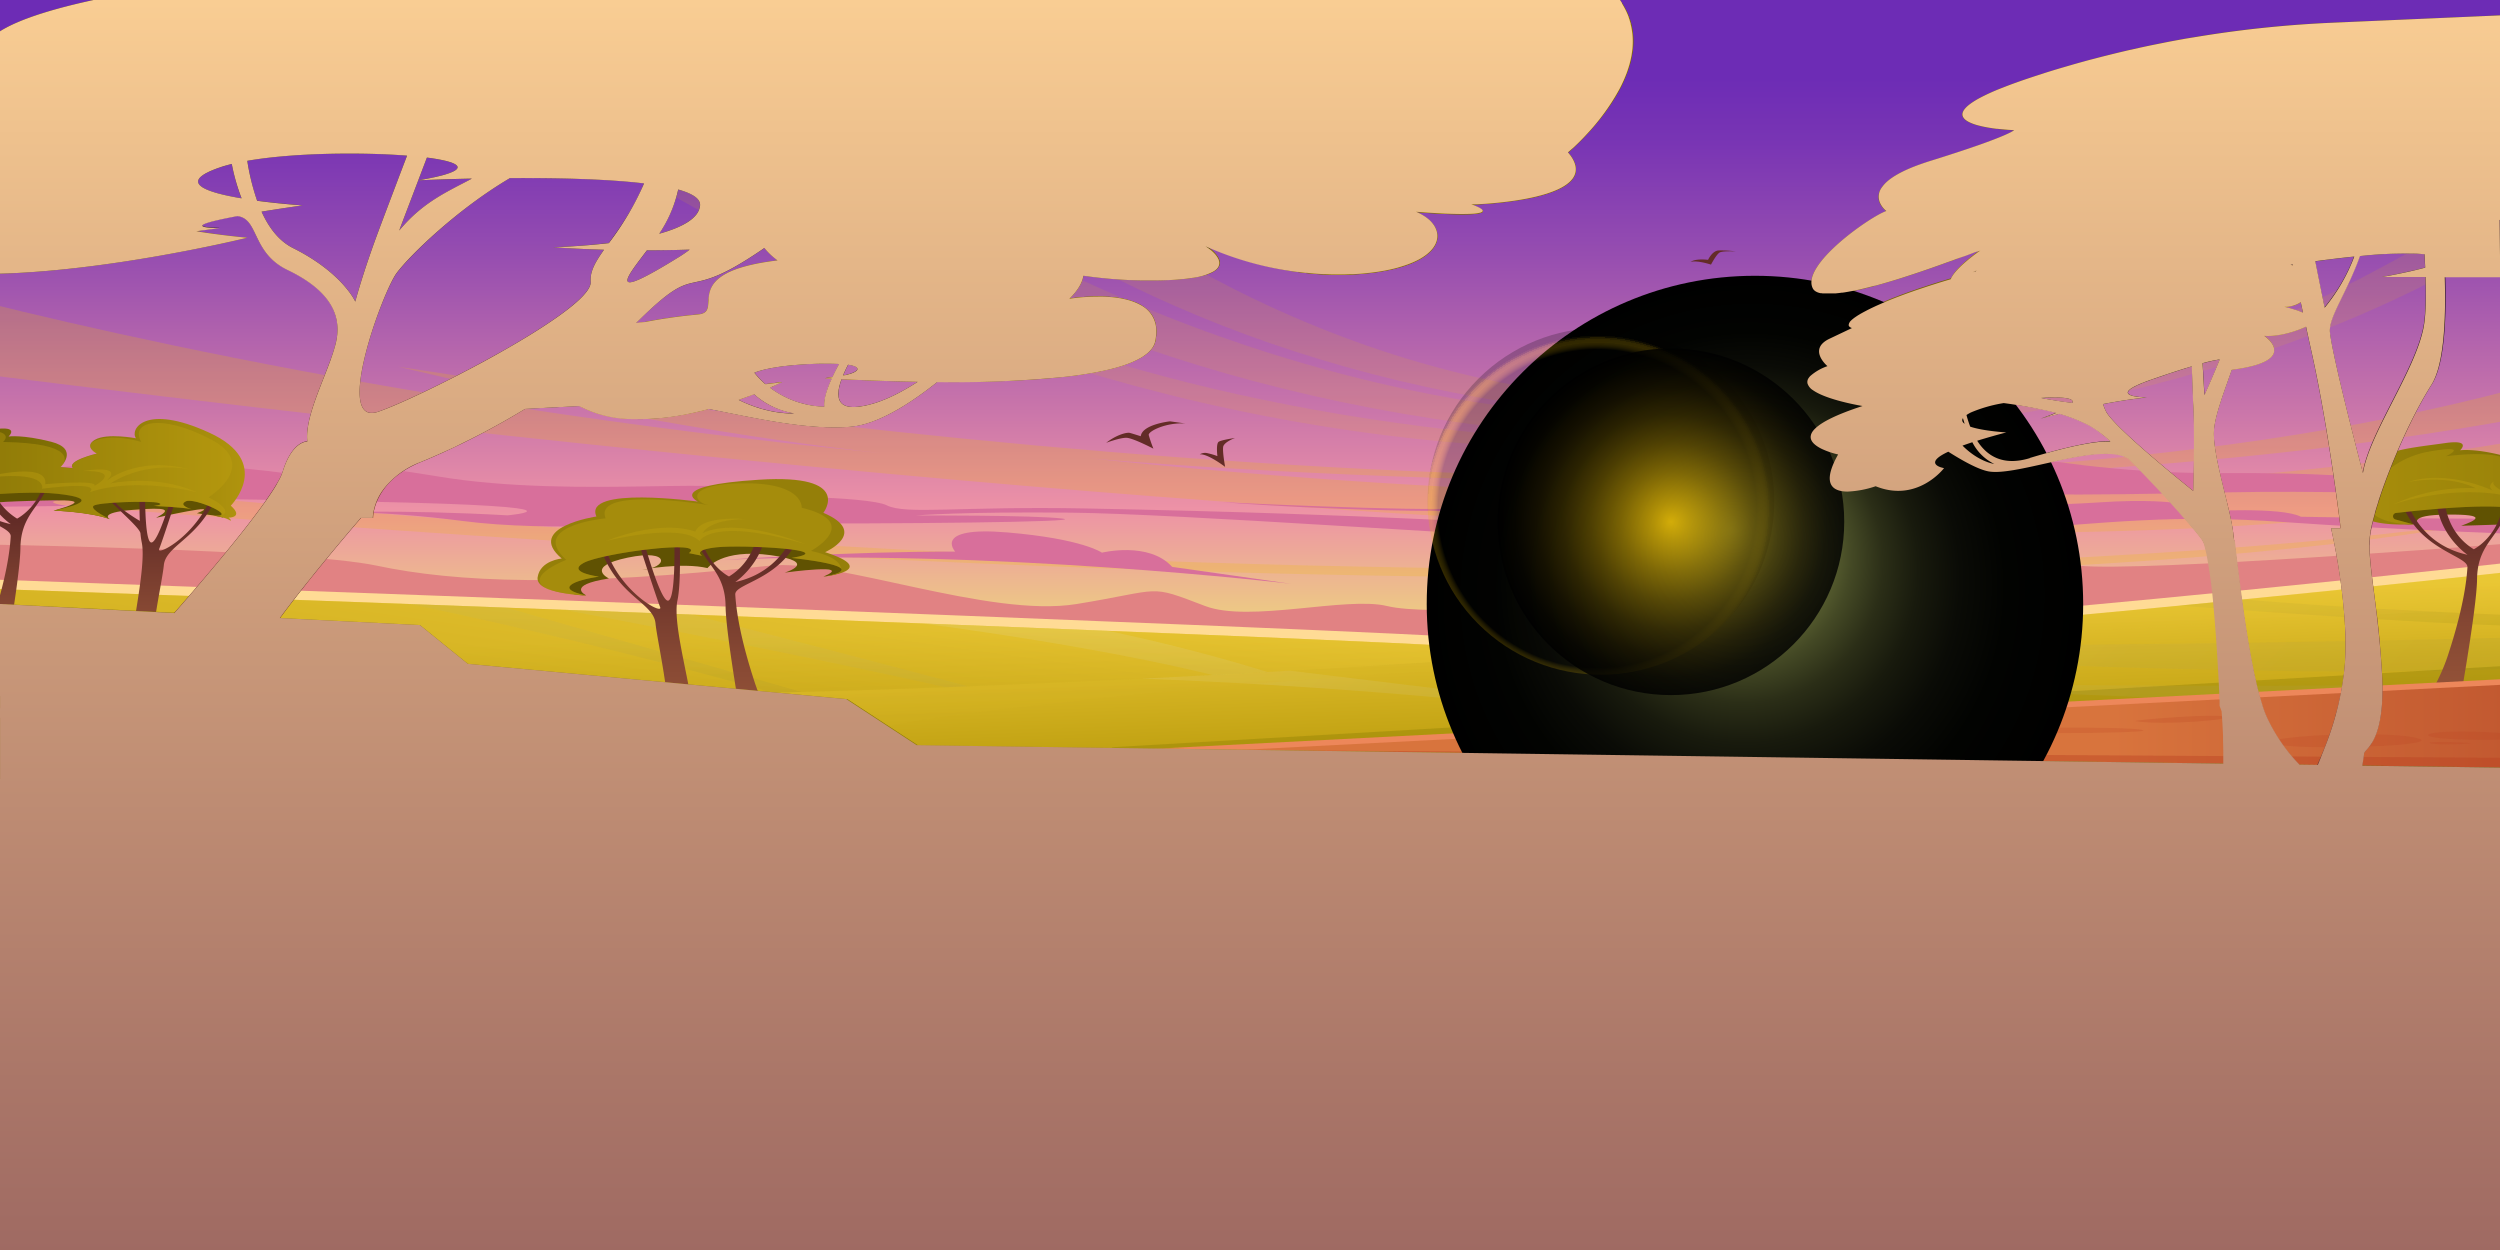 <svg xmlns="http://www.w3.org/2000/svg" xmlns:xlink="http://www.w3.org/1999/xlink" width="799.91" height="400" viewBox="0 0 799.91 400">
  <rect x="0" y="0" width="799.91" height="400" fill="#333333" stroke="none"/>
  <defs>
    <clipPath id="clip-path">
      <rect width="799.91" height="400" style="fill: none"/>
    </clipPath>
    <linearGradient id="Áåçûìÿííûé_ãðàäèåíò_175" data-name="Áåçûìÿííûé ãðàäèåíò 175" x1="400" y1="229.26" x2="400" gradientUnits="userSpaceOnUse">
      <stop offset="0" stop-color="#edff63"/>
      <stop offset="0.29" stop-color="#ed92a6"/>
      <stop offset="0.43" stop-color="#c975aa"/>
      <stop offset="0.64" stop-color="#974eb0"/>
      <stop offset="0.8" stop-color="#7935b4"/>
      <stop offset="0.89" stop-color="#6d2cb5"/>
    </linearGradient>
    <linearGradient id="Áåçûìÿííûé_ãðàäèåíò_279" data-name="Áåçûìÿííûé ãðàäèåíò 279" x1="398.52" y1="253.64" x2="396.78" y2="198.7" gradientUnits="userSpaceOnUse">
      <stop offset="0.21" stop-color="#be9f10"/>
      <stop offset="0.68" stop-color="#d7b524"/>
      <stop offset="1" stop-color="#eac734"/>
    </linearGradient>
    <linearGradient id="Áåçûìÿííûé_ãðàäèåíò_276" data-name="Áåçûìÿííûé ãðàäèåíò 276" x1="374.38" y1="-85.8" x2="836.02" y2="375.84" gradientUnits="userSpaceOnUse">
      <stop offset="0" stop-color="#fff"/>
      <stop offset="1" stop-color="#837700"/>
    </linearGradient>
    <linearGradient id="Áåçûìÿííûé_ãðàäèåíò_276-2" x1="519.28" y1="-34.43" x2="793.48" y2="239.77" xlink:href="#Áåçûìÿííûé_ãðàäèåíò_276"/>
    <linearGradient id="Áåçûìÿííûé_ãðàäèåíò_276-3" x1="384.01" y1="135.13" x2="604.53" y2="355.64" xlink:href="#Áåçûìÿííûé_ãðàäèåíò_276"/>
    <linearGradient id="Áåçûìÿííûé_ãðàäèåíò_276-4" x1="434.59" y1="17.25" x2="817.78" y2="400.44" xlink:href="#Áåçûìÿííûé_ãðàäèåíò_276"/>
    <linearGradient id="Áåçûìÿííûé_ãðàäèåíò_219" data-name="Áåçûìÿííûé ãðàäèåíò 219" x1="496.15" y1="250.55" x2="494.41" y2="195.6" gradientUnits="userSpaceOnUse">
      <stop offset="0" stop-color="#be9f10"/>
      <stop offset="0.59" stop-color="#d7b524"/>
      <stop offset="1" stop-color="#eac734"/>
    </linearGradient>
    <linearGradient id="Áåçûìÿííûé_ãðàäèåíò_219-2" x1="402.37" y1="253.52" x2="410" y2="199.08" xlink:href="#Áåçûìÿííûé_ãðàäèåíò_219"/>
    <linearGradient id="Áåçûìÿííûé_ãðàäèåíò_335" data-name="Áåçûìÿííûé ãðàäèåíò 335" x1="193.81" y1="240.4" x2="193.81" y2="137.49" gradientUnits="userSpaceOnUse">
      <stop offset="0" stop-color="#837700"/>
      <stop offset="1" stop-color="#fff"/>
    </linearGradient>
    <linearGradient id="Áåçûìÿííûé_ãðàäèåíò_335-2" x1="350.39" y1="278.06" x2="350.39" y2="181.12" xlink:href="#Áåçûìÿííûé_ãðàäèåíò_335"/>
    <linearGradient id="Áåçûìÿííûé_ãðàäèåíò_335-3" x1="245.11" y1="261.01" x2="245.11" y2="144.78" xlink:href="#Áåçûìÿííûé_ãðàäèåíò_335"/>
    <linearGradient id="Áåçûìÿííûé_ãðàäèåíò_325" data-name="Áåçûìÿííûé ãðàäèåíò 325" x1="224.81" y1="247.03" x2="224.81" y2="178.73" gradientUnits="userSpaceOnUse">
      <stop offset="0" stop-color="#99573a"/>
      <stop offset="0.25" stop-color="#945338"/>
      <stop offset="0.56" stop-color="#854733"/>
      <stop offset="0.89" stop-color="#6c332a"/>
      <stop offset="1" stop-color="#632c27"/>
    </linearGradient>
    <linearGradient id="Áåçûìÿííûé_ãðàäèåíò_325-2" x1="1672.35" y1="238.31" x2="1672.35" y2="169.07" gradientTransform="matrix(-1, 0, 0, 1, 2472.26, 0)" xlink:href="#Áåçûìÿííûé_ãðàäèåíò_325"/>
    <linearGradient id="Áåçûìÿííûé_ãðàäèåíò_313" data-name="Áåçûìÿííûé ãðàäèåíò 313" x1="307.47" y1="248.02" x2="931.48" y2="248.02" gradientUnits="userSpaceOnUse">
      <stop offset="0.59" stop-color="#d8743d"/>
      <stop offset="1" stop-color="#ab3d23"/>
    </linearGradient>
    <linearGradient id="Áåçûìÿííûé_ãðàäèåíò_325-3" x1="25.59" y1="228.44" x2="25.59" y2="166.87" xlink:href="#Áåçûìÿííûé_ãðàäèåíò_325"/>
    <linearGradient id="Áåçûìÿííûé_ãðàäèåíò_278" data-name="Áåçûìÿííûé ãðàäèåíò 278" x1="862.79" y1="154.78" x2="665.91" y2="154.78" gradientUnits="userSpaceOnUse">
      <stop offset="0" stop-color="#6b5e01"/>
      <stop offset="1" stop-color="#be9f10"/>
    </linearGradient>
    <linearGradient id="Áåçûìÿííûé_ãðàäèåíò_258" data-name="Áåçûìÿííûé ãðàäèåíò 258" x1="-486.2" y1="465.18" x2="536.79" y2="351.04" gradientUnits="userSpaceOnUse">
      <stop offset="0.34" stop-color="#442127"/>
      <stop offset="1" stop-color="#ba4122"/>
    </linearGradient>
    <linearGradient id="Áåçûìÿííûé_ãðàäèåíò_278-2" x1="367.05" y1="384.35" x2="425.52" y2="158.97" xlink:href="#Áåçûìÿííûé_ãðàäèåíò_278"/>
    <linearGradient id="Áåçûìÿííûé_ãðàäèåíò_286" data-name="Áåçûìÿííûé ãðàäèåíò 286" x1="265.56" y1="245.06" x2="778.55" y2="245.06" gradientUnits="userSpaceOnUse">
      <stop offset="0" stop-color="#e4c30f"/>
      <stop offset="1"/>
    </linearGradient>
    <linearGradient id="Áåçûìÿííûé_ãðàäèåíò_303" data-name="Áåçûìÿííûé ãðàäèåíò 303" x1="739.57" y1="249.7" x2="712.85" y2="125.39" gradientUnits="userSpaceOnUse">
      <stop offset="0" stop-color="#632c27"/>
      <stop offset="0.22" stop-color="#5e2a25"/>
      <stop offset="0.49" stop-color="#4f2321"/>
      <stop offset="0.78" stop-color="#36191a"/>
      <stop offset="1" stop-color="#1e0f13"/>
    </linearGradient>
    <linearGradient id="Áåçûìÿííûé_ãðàäèåíò_298" data-name="Áåçûìÿííûé ãðàäèåíò 298" x1="635.23" y1="49.18" x2="799.77" y2="49.18" gradientUnits="userSpaceOnUse">
      <stop offset="0" stop-color="#6b5e01"/>
      <stop offset="1" stop-color="#5b4e02"/>
    </linearGradient>
    <linearGradient id="Áåçûìÿííûé_ãðàäèåíò_276-5" x1="-30.86" y1="262.16" x2="513.72" y2="262.16" xlink:href="#Áåçûìÿííûé_ãðàäèåíò_276"/>
    <linearGradient id="Áåçûìÿííûé_ãðàäèåíò_305" data-name="Áåçûìÿííûé ãðàäèåíò 305" x1="219.89" y1="333.24" x2="843.9" y2="333.24" gradientUnits="userSpaceOnUse">
      <stop offset="0.35" stop-color="#837700"/>
      <stop offset="1" stop-color="#fff"/>
    </linearGradient>
    <linearGradient id="Áåçûìÿííûé_ãðàäèåíò_302" data-name="Áåçûìÿííûé ãðàäèåíò 302" x1="146.33" y1="409.18" x2="214.59" y2="94.2" gradientUnits="userSpaceOnUse">
      <stop offset="0" stop-color="#632c27"/>
      <stop offset="0.4" stop-color="#612b26"/>
      <stop offset="0.6" stop-color="#592824"/>
      <stop offset="0.75" stop-color="#4c2220"/>
      <stop offset="0.87" stop-color="#3a1b1b"/>
      <stop offset="0.98" stop-color="#221114"/>
      <stop offset="1" stop-color="#1e0f13"/>
    </linearGradient>
    <linearGradient id="Áåçûìÿííûé_ãðàäèåíò_174" data-name="Áåçûìÿííûé ãðàäèåíò 174" x1="105.41" y1="421.07" x2="257.78" y2="137.06" gradientUnits="userSpaceOnUse">
      <stop offset="0" stop-color="#442127"/>
      <stop offset="1" stop-color="#632c27"/>
    </linearGradient>
    <linearGradient id="Áåçûìÿííûé_ãðàäèåíò_295" data-name="Áåçûìÿííûé ãðàäèåíò 295" x1="-39.82" y1="35.02" x2="437.1" y2="35.02" gradientUnits="userSpaceOnUse">
      <stop offset="0" stop-color="#413701"/>
      <stop offset="1" stop-color="#5b4e02"/>
    </linearGradient>
    <linearGradient id="Áåçûìÿííûé_ãðàäèåíò_132" data-name="Áåçûìÿííûé ãðàäèåíò 132" x1="158.62" y1="401.85" x2="158.62" y2="351.81" gradientUnits="userSpaceOnUse">
      <stop offset="0" stop-color="#6d5731"/>
      <stop offset="1" stop-color="#b08d4e"/>
    </linearGradient>
    <linearGradient id="Áåçûìÿííûé_ãðàäèåíò_174-2" x1="725.74" y1="252.68" x2="699.01" y2="128.37" xlink:href="#Áåçûìÿííûé_ãðàäèåíò_174"/>
    <linearGradient id="Áåçûìÿííûé_ãðàäèåíò_174-3" x1="770.93" y1="242.96" x2="744.2" y2="118.65" xlink:href="#Áåçûìÿííûé_ãðàäèåíò_174"/>
    <linearGradient id="Áåçûìÿííûé_ãðàäèåíò_174-4" x1="754.35" y1="246.53" x2="727.62" y2="122.21" xlink:href="#Áåçûìÿííûé_ãðàäèåíò_174"/>
    <linearGradient id="Áåçûìÿííûé_ãðàäèåíò_174-5" x1="705.48" y1="257.03" x2="678.75" y2="132.72" xlink:href="#Áåçûìÿííûé_ãðàäèåíò_174"/>
    <linearGradient id="Áåçûìÿííûé_ãðàäèåíò_174-6" x1="724.39" y1="252.97" x2="697.66" y2="128.66" xlink:href="#Áåçûìÿííûé_ãðàäèåíò_174"/>
    <linearGradient id="Áåçûìÿííûé_ãðàäèåíò_174-7" x1="723.78" y1="253.1" x2="697.05" y2="128.79" xlink:href="#Áåçûìÿííûé_ãðàäèåíò_174"/>
    <linearGradient id="Áåçûìÿííûé_ãðàäèåíò_174-8" x1="765.09" y1="244.22" x2="738.37" y2="119.9" xlink:href="#Áåçûìÿííûé_ãðàäèåíò_174"/>
    <linearGradient id="Áåçûìÿííûé_ãðàäèåíò_132-2" x1="259.89" y1="379.72" x2="259.89" y2="279.98" xlink:href="#Áåçûìÿííûé_ãðàäèåíò_132"/>
    <radialGradient id="Áåçûìÿííûé_ãðàäèåíò_128" data-name="Áåçûìÿííûé ãðàäèåíò 128" cx="561.52" cy="193.26" fx="554.308" fy="169.639" r="105.02" gradientUnits="userSpaceOnUse">
      <stop offset="0" stop-color="#edff81"/>
      <stop offset="0.02" stop-color="#e0f17a"/>
      <stop offset="0.09" stop-color="#b1bf60"/>
      <stop offset="0.17" stop-color="#87914a"/>
      <stop offset="0.25" stop-color="#636a36"/>
      <stop offset="0.34" stop-color="#444925"/>
      <stop offset="0.43" stop-color="#2b2e17"/>
      <stop offset="0.53" stop-color="#181a0d"/>
      <stop offset="0.65" stop-color="#0a0b06"/>
      <stop offset="0.78" stop-color="#020301"/>
      <stop offset="1"/>
    </radialGradient>
    <linearGradient id="Áåçûìÿííûé_ãðàäèåíò_132-3" x1="560.83" y1="316.52" x2="560.83" y2="274.48" xlink:href="#Áåçûìÿííûé_ãðàäèåíò_132"/>
    <linearGradient id="Áåçûìÿííûé_ãðàäèåíò_132-4" x1="701.77" y1="315.3" x2="701.77" y2="255.94" xlink:href="#Áåçûìÿííûé_ãðàäèåíò_132"/>
    <radialGradient id="Áåçûìÿííûé_ãðàäèåíò_160" data-name="Áåçûìÿííûé ãðàäèåíò 160" cx="479.4" cy="100.75" r="55.47" gradientTransform="matrix(0.79, 0.61, -0.61, 0.79, 192.53, -210.76)" gradientUnits="userSpaceOnUse">
      <stop offset="0.92"/>
      <stop offset="0.92" stop-color="#020200"/>
      <stop offset="0.93" stop-color="#544300"/>
      <stop offset="0.94" stop-color="#967800"/>
      <stop offset="0.95" stop-color="#c59d00"/>
      <stop offset="0.96" stop-color="#e2b400"/>
      <stop offset="0.96" stop-color="#edbd00"/>
      <stop offset="0.97" stop-color="#eabb00"/>
      <stop offset="0.98" stop-color="#e1b300"/>
      <stop offset="0.98" stop-color="#d1a700"/>
      <stop offset="0.98" stop-color="#bb9500"/>
      <stop offset="0.99" stop-color="#9e7e00"/>
      <stop offset="0.99" stop-color="#7a6200"/>
      <stop offset="0.99" stop-color="#504000"/>
      <stop offset="1" stop-color="#211a00"/>
      <stop offset="1"/>
    </radialGradient>
    <radialGradient id="Áåçûìÿííûé_ãðàäèåíò_166" data-name="Áåçûìÿííûé ãðàäèåíò 166" cx="500.72" cy="110.19" r="55.47" gradientTransform="translate(23.71 124.02) rotate(-7.61)" gradientUnits="userSpaceOnUse">
      <stop offset="0" stop-color="#edbd00"/>
      <stop offset="0.11" stop-color="#c59d00"/>
      <stop offset="0.29" stop-color="#8a6e00"/>
      <stop offset="0.46" stop-color="#594700"/>
      <stop offset="0.62" stop-color="#322800"/>
      <stop offset="0.77" stop-color="#171200"/>
      <stop offset="0.9" stop-color="#060500"/>
      <stop offset="1"/>
    </radialGradient>
    <linearGradient id="Áåçûìÿííûé_ãðàäèåíò_174-9" x1="-17.81" y1="365.41" x2="176.21" y2="3.77" xlink:href="#Áåçûìÿííûé_ãðàäèåíò_174"/>
    <linearGradient id="Áåçûìÿííûé_ãðàäèåíò_174-10" x1="-12.82" y1="373.06" x2="177.46" y2="18.39" xlink:href="#Áåçûìÿííûé_ãðàäèåíò_174"/>
    <linearGradient id="Áåçûìÿííûé_ãðàäèåíò_174-11" x1="12.02" y1="357.38" x2="185.44" y2="34.15" xlink:href="#Áåçûìÿííûé_ãðàäèåíò_174"/>
    <linearGradient id="Áåçûìÿííûé_ãðàäèåíò_174-12" x1="36.52" y1="370.53" x2="209.94" y2="47.3" xlink:href="#Áåçûìÿííûé_ãðàäèåíò_174"/>
    <linearGradient id="Áåçûìÿííûé_ãðàäèåíò_174-13" x1="55.42" y1="380.67" x2="228.84" y2="57.44" xlink:href="#Áåçûìÿííûé_ãðàäèåíò_174"/>
    <linearGradient id="Áåçûìÿííûé_ãðàäèåíò_174-14" x1="45.59" y1="354.9" x2="184.53" y2="95.94" xlink:href="#Áåçûìÿííûé_ãðàäèåíò_174"/>
    <linearGradient id="Áåçûìÿííûé_ãðàäèåíò_174-15" x1="25.63" y1="364.68" x2="174.27" y2="87.63" xlink:href="#Áåçûìÿííûé_ãðàäèåíò_174"/>
    <linearGradient id="Áåçûìÿííûé_ãðàäèåíò_174-16" x1="-2.85" y1="349.4" x2="145.79" y2="72.35" xlink:href="#Áåçûìÿííûé_ãðàäèåíò_174"/>
    <linearGradient id="Áåçûìÿííûé_ãðàäèåíò_189" data-name="Áåçûìÿííûé ãðàäèåíò 189" x1="82.98" y1="170.12" x2="100.12" y2="170.12" gradientUnits="userSpaceOnUse">
      <stop offset="0"/>
      <stop offset="1" stop-color="#f99000"/>
    </linearGradient>
    <linearGradient id="Áåçûìÿííûé_ãðàäèåíò_189-2" x1="51.89" y1="207.81" x2="90.79" y2="207.81" xlink:href="#Áåçûìÿííûé_ãðàäèåíò_189"/>
    <linearGradient id="Áåçûìÿííûé_ãðàäèåíò_189-3" x1="100.46" y1="140.28" x2="123.1" y2="140.28" xlink:href="#Áåçûìÿííûé_ãðàäèåíò_189"/>
    <linearGradient id="Áåçûìÿííûé_ãðàäèåíò_189-4" x1="86.33" y1="230.99" x2="133.85" y2="230.99" xlink:href="#Áåçûìÿííûé_ãðàäèåíò_189"/>
    <linearGradient id="Áåçûìÿííûé_ãðàäèåíò_189-5" x1="91.47" y1="255.39" x2="149.47" y2="255.39" xlink:href="#Áåçûìÿííûé_ãðàäèåíò_189"/>
    <linearGradient id="Áåçûìÿííûé_ãðàäèåíò_189-6" x1="63.91" y1="398.81" x2="216.29" y2="114.8" xlink:href="#Áåçûìÿííûé_ãðàäèåíò_189"/>
    <linearGradient id="Áåçûìÿííûé_ãðàäèåíò_189-7" x1="41.75" y1="386.92" x2="194.12" y2="102.91" xlink:href="#Áåçûìÿííûé_ãðàäèåíò_189"/>
    <linearGradient id="Áåçûìÿííûé_ãðàäèåíò_306" data-name="Áåçûìÿííûé ãðàäèåíò 306" x1="591.64" y1="400.7" x2="679.64" y2="400.7" gradientUnits="userSpaceOnUse">
      <stop offset="0" stop-color="#fff"/>
      <stop offset="0.65" stop-color="#837700"/>
    </linearGradient>
    <linearGradient id="Áåçûìÿííûé_ãðàäèåíò_305-2" x1="663.96" y1="361.58" x2="819.04" y2="361.58" xlink:href="#Áåçûìÿííûé_ãðàäèåíò_305"/>
    <linearGradient id="Áåçûìÿííûé_ãðàäèåíò_305-3" x1="677.71" y1="369.24" x2="830.96" y2="369.24" xlink:href="#Áåçûìÿííûé_ãðàäèåíò_305"/>
    <linearGradient id="Áåçûìÿííûé_ãðàäèåíò_331" data-name="Áåçûìÿííûé ãðàäèåíò 331" x1="96.75" y1="150.38" x2="-12.39" y2="150.38" gradientUnits="userSpaceOnUse">
      <stop offset="0" stop-color="#be9f10"/>
      <stop offset="1" stop-color="#6b5e01"/>
    </linearGradient>
    <linearGradient id="Áåçûìÿííûé_ãðàäèåíò_392" data-name="Áåçûìÿííûé ãðàäèåíò 392" x1="746.81" y1="226.65" x2="710.11" y2="226.65" gradientUnits="userSpaceOnUse">
      <stop offset="0.56"/>
      <stop offset="1" stop-color="#f99000"/>
    </linearGradient>
    <linearGradient id="Áåçûìÿííûé_ãðàäèåíò_395" data-name="Áåçûìÿííûé ãðàäèåíò 395" x1="801.41" y1="165.77" x2="747.59" y2="165.77" gradientUnits="userSpaceOnUse">
      <stop offset="0.81"/>
      <stop offset="1" stop-color="#f99000"/>
    </linearGradient>
    <linearGradient id="Áåçûìÿííûé_ãðàäèåíò_393" data-name="Áåçûìÿííûé ãðàäèåíò 393" x1="731.92" y1="243.21" x2="712.2" y2="243.21" gradientUnits="userSpaceOnUse">
      <stop offset="0.06"/>
      <stop offset="1" stop-color="#f99000"/>
    </linearGradient>
    <linearGradient id="Áåçûìÿííûé_ãðàäèåíò_391" data-name="Áåçûìÿííûé ãðàäèåíò 391" x1="738.62" y1="206.68" x2="709.15" y2="206.68" gradientUnits="userSpaceOnUse">
      <stop offset="0.56"/>
      <stop offset="1" stop-color="#f99000"/>
    </linearGradient>
    <linearGradient id="linear-gradient" x1="453.89" y1="1048.02" x2="453.89" y2="0.43" gradientUnits="userSpaceOnUse">
      <stop offset="0" stop-color="#40002f"/>
      <stop offset="0.1" stop-color="#470833"/>
      <stop offset="0.26" stop-color="#5c1f3e"/>
      <stop offset="0.45" stop-color="#7c4350"/>
      <stop offset="0.67" stop-color="#aa7668"/>
      <stop offset="0.92" stop-color="#e4b688"/>
      <stop offset="1" stop-color="#f9cd93"/>
    </linearGradient>
  </defs>
  <g style="isolation: isolate">
    <g id="Ñëîé_1" data-name="Ñëîé 1">
      <g style="clip-path: url(#clip-path)">
        <rect width="800" height="229.26" style="fill: url(#Áåçûìÿííûé_ãðàäèåíò_175)"/>
        <g style="opacity: 0.53">
          <path d="M512.52,141.63C299.69,129.92,200.12,45.77,111.29-33.91l-15,9.53S267.68,151.41,533.05,143.55,862,21.21,862,21.21l-2.86-4.16C828.07,46.21,701.67,152,512.52,141.63Z" style="fill: #edbd00;opacity: 0.21;mix-blend-mode: screen"/>
          <path d="M512.52,132.64s-200.79.46-356.89-194.75l-14,8.89c23.74,35.43,133.52,178.11,370.88,193C667.74,149.47,778.05,67.23,844-4.9l-2-2.85s-128.53,155.07-329.55,135S204.71-93.32,204.71-93.32L185.94-81.39C212.81-27,301.27,111.66,512.52,132.64Z" style="fill: #edbd00;opacity: 0.21;mix-blend-mode: screen"/>
        </g>
        <path d="M-16.36,151.08c-234-25-275.95-40.25-245.78-49.49-6.95-1.24-13.65-2.44-20.05-3.61-108.09,8.37-135.69,25,236.55,58,561.54,49.73,780.95,22.76,846.3,10C799.77,166.08,541,210.67-16.36,151.08Z" style="fill: #edbd00;opacity: 0.21;mix-blend-mode: screen"/>
        <path d="M-5.92,119.72c641.17,80.16,796.17,45,829.64,31.4V137.64c-47.48,9.55-213.82,36.45-475.15,9,0,0,274.47,25.15,475.15-16.21V119c-197,60.21-509.87,27.07-696.39-1.68,81.82,19.46,141.16,26.27,154.88,27.68l3.05.3s-1.06-.09-3.05-.3C117.64,128.92-1,98.23-31.89,89.69c-19.49.16-100,1-175.57,4.09-2.63.21-5.22.44-7.75.67C-163.68,100.32-95.12,108.57-5.92,119.72Z" style="fill: #edbd00;opacity: 0.21;mix-blend-mode: screen"/>
        <circle cx="555.4" cy="173.76" r="27.11" style="fill: #edffd3"/>
        <path d="M413.08,186.8s-95.8-11.37-181.52-7.67c0,0,41.46-2.75,74.05-2.64,0,0-7.43-8.17,16.71-6.13s30.26,6.47,30.26,6.47,15-3.7,22.47,4.55Z" style="fill: #d86f9b"/>
        <path d="M347.09,162.68c100.58,1.94,133.28,5.38,149.11,4.8s3.57-1.2,27.57-2.33c0,0-9.19-2.28-50-1.7s-83.24-2.8-83.24-2.8,61,3,77.47,2,24.67-3.45,55.81-2.88c0,0,15.32-4.41,49-1.15s70,4,99.06,2.11,33.19,2.88,33.19,2.88,25-1.53,31.15,1.73c0,0,41.36.77,65.62.58s5.36,5,5.36,5-41.2-1.39-76.43-3.88-54.81,0-95.15,3.11-118.46,2.22-138.89,1.88-119.49-7.64-154.21-8-49.53.9-49.53.9,38.29-.14,47,1-56.68,1.72-92.42,1.53-71.49,2.88-99.58-.77S103,164,103,164s24.68-1.08,59.41.89c0,0,30.46-2.81-43.58-4.35s-115.92-1.73-97.53,1.34l-33.71.39-6.12-6.53s43.4-13.25,110.81-4.22c0,0,2.89-6.66,47.66.89s102-1.08,97.87,6.21c0,0,39.83,0,45.95,3.07S307.26,161.91,347.09,162.68Z" style="fill: #d86f9b"/>
        <path d="M504.25,156.84s61.78-4.2,98.55-1.14,58.8,2.91,110.38,1.83,142.92,3.3,154.5,6.32,8.31-3.42,8.31-3.42-43.4-3.41-110.29-3.77c0,0,11.23-5.57-55.66-5.3s-93.88-18.34-108.6,0c0,0-66.55-1.18-59.4,2.24C542,153.6,508.33,155.76,504.25,156.84Z" style="fill: #d86f9b"/>
        <path d="M-10.4,174.11s105.7,1.53,131,6.89,61.54,6.89,125.62,0c21.81-2.35,70.21,16.85,98.3,12.26s22.47-6.46,41.11.65c14.17,5.4,45.19-3.18,58.21,0s61.45.46,95-8.48c26.29-7,37.53,7.06,57.44,3.23s44.43-10.24,68.94-7.66C685,183.09,800,174.11,800,174.11l3.81,52.08L-10.4,217Z" style="fill: #e18283"/>
        <path d="M187.57,190.49s-6.88-3.22,7.28-5.4c0,0-8-3.73,6-6.67s12.76,3.4,4.6,3.86c0,0,12.82-2.43,20.93-.51,0,0,4.41-6.3,20.26-4.13s4.42,5.58,4.42,5.58,22.77-3.14,12.41,1.28c0,0,15.85-1.88,1.38-7s-56-9.36-60.77-8.34-18,7.43-20.25,9.25-7.09,4.8-6.86,6.37S180.26,190.71,187.57,190.49Z" style="fill: #605202"/>
        <path d="M-4.79,185.34s430,15.32,488.17,19.4,317.07-24.47,317.07-24.47L800,400H0Z" style="fill: #ffdb95"/>
        <path d="M-9.38,164.23s-4.57-3.15,14.64-3.82,24.17-.6,11.91,3c0,0,11.06.17,18,2.73,0,0-4-2.08,7.32-3S55,163,49.94,165.68c0,0,22.45-5.08,13.06-1.45l5.2.68,3.2.7,1.37-2.87-5.17-6.38s-45.32-3.25-47.37-3.09-22.23-.71-24.65-.39-21.81,6.58-21.81,6.58l-5.62,8.14Z" style="fill: #605202"/>
        <path d="M772.15,167.78c2.71-.13-2.5-3,10.88-3.13s9.25,1.86,4.44,3.58l14.12-.45,10.64-.57s3.41-8,2.73-8.9-36.37-.15-38.05-.2S761.5,163,761.5,163l.93,3.18S768.32,168,772.15,167.78Z" style="fill: #605202"/>
        <path d="M-5.92,188.29s430,15.32,488.17,19.4,318.42-24.47,318.42-24.47L798.87,403h-800Z" style="fill: url(#Áåçûìÿííûé_ãðàäèåíò_279)"/>
        <path d="M562.4,205.21c-11.12.74-21.68,1.37-31.41,1.85,55.39,3.07,198.61,10.27,269.42,7l.09-10C755.94,205.14,620.31,208,562.4,205.21Z" style="opacity: 0.14;mix-blend-mode: multiply;fill: url(#Áåçûìÿííûé_ãðàäèåíò_276)"/>
        <path d="M800.53,200.16l0-3.46c-20.71-.86-55-2.5-82.78-4.91-6.59.66-13.42,1.32-20.43,2C730.1,196.24,771.93,199.13,800.53,200.16Z" style="opacity: 0.14;mix-blend-mode: multiply;fill: url(#Áåçûìÿííûé_ãðàäèåíò_276-2)"/>
        <path d="M543.51,233.45c85.92,14.19,24.2,0,24.2,0l-155-18.86q-25,1.42-47.47,2.54C395.05,218.25,475.13,222.16,543.51,233.45Z" style="opacity: 0.14;mix-blend-mode: multiply;fill: url(#Áåçûìÿííûé_ãðàäèåíò_276-3)"/>
        <g style="opacity: 0.33;mix-blend-mode: multiply">
          <polygon points="355.76 239.09 814.96 212.28 814.19 229 359.81 244.61 355.76 239.09" style="fill: #837700"/>
        </g>
        <path d="M493.09,209.5q-14.65,1-28.64,1.92c78.31,4.89,269.65,16.11,335.88,13.4l0-6.09C751.23,219.52,552.88,221.89,493.09,209.5Z" style="opacity: 0.14;mix-blend-mode: multiply;fill: url(#Áåçûìÿííûé_ãðàäèåíò_276-4)"/>
        <path d="M521.56,207.49c-176.13,12.77-286.33,14.85-332.94,15l31.27,20.52,60.43-9.6s6-3.68,94.81-12.36c75.21-7.35,344.55-22.2,425.44-26.59l.1-11.28S614.07,203.7,521.56,207.49Z" style="opacity: 0.21;mix-blend-mode: screen;fill: url(#Áåçûìÿííûé_ãðàäèåíò_219)"/>
        <path d="M177,244.17l-14.08-21.75S280.48,225,521.56,207.49c-16.73.69-30.39.83-39.31.2C424,203.61-5.92,188.29-5.92,188.29L-1.13,403h800l1-126.89Z" style="opacity: 0.5;mix-blend-mode: screen;fill: url(#Áåçûìÿííûé_ãðàäèåíò_219-2)"/>
        <path d="M256.43,221.39l-94.53-27-30.7-1.14C159.59,199.23,202.78,209,247,221.63Z" style="opacity: 0.14;mix-blend-mode: multiply;fill: url(#Áåçûìÿííûé_ãðàäèåíò_335)"/>
        <path d="M388.07,216q8.55-.45,17.42-1c-14.07-4.36-31-8.9-50.84-13.15-18.86-.76-38.85-1.55-59.36-2.35C327,203.76,360.6,209.29,388.07,216Z" style="opacity: 0.14;mix-blend-mode: multiply;fill: url(#Áåçûìÿííûé_ãðàäèåíò_335-2)"/>
        <path d="M180.51,195.11c34.24,6.47,81.82,15.78,122,24.77l7.24-.28c-31.17-8.27-64.71-17-88.76-23Z" style="opacity: 0.14;mix-blend-mode: multiply;fill: url(#Áåçûìÿííûé_ãðàäèåíò_335-3)"/>
        <path d="M190.83,170.72c4.4,19.77,18.2,21.41,18.91,28.74s7.6,34.63,2.84,47l46.2.57s-12.26-13.38-17.26-28.58-6-24-6.26-28.21,19.38-4.92,22.38-25.78-1.11-2-1.11-2-2.11,19.62-21.27,23.77c0,0,13-8.6,9.51-24.94l-2.25-.83s3.25,16.28-9.26,24c0,0-10.8-5.33-9.53-20.94l-1.36-.73a22.6,22.6,0,0,0,1.36,11.87c2.53,6.28,8.33,9.06,8.43,19.3S239,241,239,241s-16.83,0-17.05-9.89-6.92-30.94-5.19-39,.15-31.79.15-31.79l-1.53.36s1.6,29.54-1.4,31.43-11.26-30.79-11.26-30.79l-1.64,2.26s8.89,27.68,10.14,30.68-17.26-6.8-19-26Z" style="fill: url(#Áåçûìÿííûé_ãðàäèåíò_325)"/>
        <path d="M833.92,162c-4.4,19.77-18.2,21.4-18.91,28.74s-7.6,34.63-2.84,47l-46.2.58s12.26-13.38,17.26-28.58,6-24,6.26-28.21S770,175.7,767,154.84s1.25-1.09,1.25-1.09,2.11,19.62,21.27,23.76c0,0-13-8.59-9.51-24.93l2.25-.83s-3.25,16.28,9.26,24c0,0,10.8-5.32,9.53-20.93l1.36-.73A22.61,22.61,0,0,1,801,166c-2.53,6.28-8.33,9.06-8.43,19.3s-6.86,47-6.86,47,16.83,0,17-9.89,6.92-30.94,5.19-39,0-35.94,0-35.94l1.53.36s-1.75,33.69,1.25,35.58S822,152.58,822,152.58l1.64,2.26s-8.89,27.68-10.15,30.68,17.27-6.81,19-26Z" style="fill: url(#Áåçûìÿííûé_ãðàäèåíò_325-2)"/>
        <polygon points="307.47 242.78 811.47 216.74 811.47 275.71 307.47 242.78" style="fill: #ed875a"/>
        <polygon points="307.47 244.57 811.47 218.53 811.47 277.51 307.47 244.57" style="fill: url(#Áåçûìÿííûé_ãðàäèåíò_313)"/>
        <path d="M69.94,149.61c-1.75,19.24-20.27,29-19,26S61.07,145,61.07,145l-1.64-2.26S51.17,175.4,48.17,173.5s-1.25-35.58-1.25-35.58l-1.53-.36s-1.1,17.82-.66,29.1c0,0-6.76-3.95-8-6.25s7.55-6,4.32-16.6H39.81s4.08,7.94-4.09,14.61c0,0-7.66-6.78-7.49-10.61L27,149c-.34,5.41,17.53,18.72,17.94,21.64a26.77,26.77,0,0,0,.41,2.91c1.73,8.11-4.68,34-4.9,43.87S-.33,222.44-.33,222.44s6.76-36.78,6.86-47,5.9-13,8.43-19.3a22.6,22.6,0,0,0,1.36-11.87L15,145c1.27,15.61-9.53,20.94-9.53,20.94-12.51-7.75-9.26-24-9.26-24l-2.25.83c-3.5,16.34,9.51,24.94,9.51,24.94-19.16-4.15-21.27-23.77-21.27-23.77s-4.25-19.77-1.25,1.09S3.68,167.4,3.43,171.65s-1.25,13-6.26,28.21-17.26,28.58-17.26,28.58l69.68-.57c-4.77-12.37,2.12-39.67,2.83-47s14.51-9,18.92-28.74Z" style="fill: url(#Áåçûìÿííûé_ãðàäèåíò_325-3)"/>
        <path d="M772.15,167.78l-5.69-1.55a1.07,1.07,0,0,1,.15-2.1c8.82-1,26.41-2.83,36.26-1.71,13.53,1.53,6.53,3.7-1.28,5.36,0,0,11.83.51,18,2.72,0,0-6.47-3-5.28-4.22s18.38-1.65,20.68-1-1.45,1-1.45,1,10.13.48,12.18,1.07c0,0-4.52-1.26-1.79-2.54s17.46,5.35,8.64,4.5c0,0,4,.57,5.66,1.73,0,0,.25-.37-.69-1,0,0,5,0,.72-3.83,0,0,13.75-13.91-6.93-23.38s-25.44-1-23.4,1.81c0,0-9.28-1.75-13.11.46s.6,4.43.6,4.43-9.88,2.29-7.66,4.68l-4-.35s6.2-5.77-3-8.12-13.62-1.66-13.62-1.66,3.92-3.57-4.85-2.3-23.7,2.54-19.91,7.15C762.45,149,737.26,169.11,772.15,167.78Z" style="fill: url(#Áåçûìÿííûé_ãðàäèåíò_278)"/>
        <g style="opacity: 0.22;mix-blend-mode: multiply">
          <path d="M726.83,237.52c-.21-2.28,39.32-3.91,47.23-1.17S727.08,240.29,726.83,237.52Z" style="fill: #ba4122"/>
        </g>
        <g style="opacity: 0.22;mix-blend-mode: multiply">
          <path d="M777.12,235.47c-2.81-2,23.49-1.8,29.37,0S779.42,237.1,777.12,235.47Z" style="fill: #ba4122"/>
        </g>
        <g style="opacity: 0.22;mix-blend-mode: multiply">
          <path d="M777.49,237.77c-1.86-.68,12.25-.25,13,0S779.79,238.6,777.49,237.77Z" style="fill: #ba4122"/>
        </g>
        <g style="opacity: 0.22;mix-blend-mode: multiply">
          <path d="M628.06,233.31c2-.41,52.68-1.06,57.54.27S620.06,235,628.06,233.31Z" style="fill: #ba4122"/>
        </g>
        <path d="M766.61,164.13c8.82-1,26.41-2.83,36.26-1.71l.36,0L802,153.21C810.53,142,782.58,146,782.58,146s8.38-3.91-5.26-1.53a29,29,0,0,0-19.55,12.94c-3.24,10.89,14.38,10.35,14.38,10.35l-5.69-1.55A1.07,1.07,0,0,1,766.61,164.13Z" style="fill: #be9f10;opacity: 0.39;mix-blend-mode: multiply"/>
        <path d="M765.9,161.34s20.81-7.29,40-1.79c0,0-10.08-3.91-7.79-5.59,0,0-2.77,1.4-.36,3.11,0,0-14.26-7-27.21-2.86,0,0,12.61-2.57,21.56,2A57.28,57.28,0,0,0,765.9,161.34Z" style="fill: #be9f10;opacity: 0.39;mix-blend-mode: multiply"/>
        <g style="opacity: 0.22;mix-blend-mode: multiply">
          <path d="M683.3,230.74c-1.77-.32,24.71-2.46,28.53-1.48S691.47,232.22,683.3,230.74Z" style="fill: #ba4122"/>
        </g>
        <polygon points="-4.79 374.79 214.02 363.3 256.92 332.66 380.23 330.22 605.42 307.38 542.62 400 0 400 -4.79 374.79" style="fill: url(#Áåçûìÿííûé_ãðàäèåíò_258)"/>
        <g style="opacity: 0.44;mix-blend-mode: multiply">
          <polygon points="449.68 347.04 112.15 411.55 372.57 395.72 449.68 347.04" style="fill: #ba4122"/>
        </g>
        <g style="opacity: 0.44;mix-blend-mode: multiply">
          <polygon points="811.47 242.53 409.93 240.09 409.93 248.02 803.81 248.02 811.47 242.53" style="fill: #ba4122"/>
        </g>
        <g style="opacity: 0.6;mix-blend-mode: multiply">
          <polygon points="264.15 362.53 280.83 362.53 330.53 337.51 250.12 337.51 214.02 363.3 -4.79 374.79 0 400 205.96 400 234.51 387.39 264.15 362.53" style="fill: #ba4122"/>
        </g>
        <path d="M322.32,334.11s125-9.74,153.91,17.7c31.86,30.21,18.4-44.43,18.4-44.43l-181.8,20Z" style="fill: #d8743d"/>
        <polygon points="0 382.45 88.92 377.54 93.77 374.06 214.02 363.3 256.92 332.66 799.88 321.93 800 245.6 293.68 238.45 271.14 223.71 149.68 212.4 134.36 200 0 193.25 0 382.45" style="fill: url(#Áåçûìÿííûé_ãðàäèåíò_278-2)"/>
        <g style="opacity: 0.97;mix-blend-mode: multiply">
          <path d="M112.15,370s-9.87-78.14-23.24-83.92-31.72-4.19-31.72-4.19l11-4.41s-22.24-12-48.14-10.89-32.34,23.52-32.34,23.52L-2.15,259.3l59-3.91L95.2,273.25l17,39.46Z" style="fill: #837700"/>
        </g>
        <g style="opacity: 0.33;mix-blend-mode: multiply">
          <polygon points="159.38 249.17 118.79 260.6 172.93 271.27 155.5 277.51 113.73 269.92 120.47 371.67 113.73 372.27 93.77 374.06 57.19 307.38 37.85 306.53 26.53 287.85 0 284.11 0 260.6 81.36 230.99 159.38 249.17" style="fill: #837700"/>
        </g>
        <path d="M293.68,238.45l-6.67,4.6s172.05,0,229.56,1C587.3,245.24,800,251.67,800,251.67V245.6Z" style="opacity: 0.53;mix-blend-mode: color-dodge;fill: url(#Áåçûìÿííûé_ãðàäèåíò_286)"/>
        <path d="M671.81,96.17s73.53-16.08,100.34-15.06-10,7.5-10,7.5H800l-.53-41.46L641.94,67.83l-3.83,11.49L621,101Z" style="fill: #28230c"/>
        <path d="M622.15,149.57s-13.92-2.34,19.79-11.27c0,0-21.61-1.28-11.32-6.39s51.47-8.22,22.29,2.05c0,0,18.13-5.16,34-6.8,0,0-14.55-.1,1.53-5.71s31.32-10,22.05-2.81c0,0,27.32-4.66,7.32-16.2S608,119.94,608,119.94l-10.73,19.12,16.09,12.26Z" style="fill: #28230c"/>
        <path d="M603.89,130.14s23.32,18.77,32.51,20.48,36-9.63,44.73-4-2.17-4.21-2.17-4.21-.09-4.76-29.49,4.08-21.41-49.7-21.41-49.7l-2,6.47s-3.57,38.12,12.09,45.1c0,0-15.15-1.7-20.43-27.32h-1.19s2.08,16.18,7.85,19.45l-1,.86s-11.07-3.88-18.22-13.41S603.89,130.14,603.89,130.14Z" style="fill: #1e0f13"/>
        <path d="M628.06,116.87s-.07,10,13.07,12,20,3.36,27.78,7.44,31.73,30.6,35.77,36.36,5.82,53.17,5.82,53.17l.63,1.7s1.36,16.28,0,22.81-50,12.64-50,12.64,47.59-4.36,52.68-4,0,5.08,0,5.08,11.91-.87,8.85-7.14c0,0,9.19-.39,12.94,6,0,0,3.74,5.88,7.49,0l7.49-9.63s0,8,3.06,9.63,17,1,17,1-12.6-1.08-14.65-6.53.34-14.64.34-16.34,7.17-3.15,5.79-26.19-4.84-35.65-3.74-43.94,9.87-32.34,19.74-48,0-80.27,0-80.27l-5.79,1.64s5.79,46.31,3.07,60.26-17.36,34-19.41,46.63c0,0-9.53-36.09-10.55-44.94s20.08-28,11.57-63.59h-3.74s12.26,29.08-9.53,55.7L735,55.32l-7.49-.68S734.2,88.26,739.68,113s9.23,56,9.23,56h-3.06s5.79,24.53,4.43,43.45-10.6,36-10.6,36a53.73,53.73,0,0,1-14.59-19.2c-5.45-12.23-9.41-50-10.56-58.87s-6.81-25.19-6.13-33,7.83-22.47,8.86-30.64,2.72-48,2.72-48l-2-1.36s-1,34.25-2.05,41.13-10.57,28-10.57,28l-3.55-62.63h-1.88s1.37,56,1.88,65.79,0,27.44,0,27.44S677.43,137.7,674,131.91,669.26,103,669.26,103l-2.72-.52s.33,21.84,3.06,27.19c0,0-18.05-1.65-22.47-4.11,0,0,4.42-8.58,3.06-17.78l-1.53-.17s1.7,11.22-4.26,18A15.45,15.45,0,0,1,632.66,113c-1.87-10.68-2.72,0-2.72,0s-1.2,9,9.7,12.54c0,0-10,2-10.73-10.46Z" style="fill: url(#Áåçûìÿííûé_ãðàäèåíò_303)"/>
        <path d="M629.08,92.43c-13.61,0,4.77-12.6,4.77-12.6s-49.7,20.08-53.79,12.6,18.39-23.15,23.49-24.86c0,0-11.23-8.17,14-16S644.4,41.7,644.4,41.7s-27.91-1-11.23-10.21c4.59-2.53,12.37-5.38,21.24-8.17A357.1,357.1,0,0,1,746.46,7.24l68.5-3-.68,63.65-42.22,6.81s38.13-13.27,7.15-13.27-90.89,8.17-127,18.38S629.08,92.43,629.08,92.43Z" style="fill: url(#Áåçûìÿííûé_ãðàäèåíò_298)"/>
        <path d="M629.08,92.43S616.15,90,652.23,79.83s96-18.38,127-18.38-7.15,13.27-7.15,13.27l42.22-6.81.57-53.2c-.94-.56-1.92-1.11-3-1.62C775.13-5.3,685.4,23.69,678.79,26.36,657.34,35,659.28,39.3,659.28,39.3c-22.57,8.51-5.68,11.91-5.68,11.91-44.26,12.26-20.77,13.62-20.77,13.62s-27.23,7.83-30,15.27,21.44,3.39,21.44,3.39c5.67-2.1,9.54-3.66,9.54-3.66S615.47,92.43,629.08,92.43Z" style="fill: #be9f10;opacity: 0.6;mix-blend-mode: multiply"/>
        <path d="M644.74,63.81s-31.31.08,30.3-14.09c0,0-19.86,2-20.08-3.3s16-6.78,16-6.78-28-4.31,61.56-27.52C705.31,17.4,682,25.05,678.79,26.36,657.34,35,659.28,39.3,659.28,39.3c-22.57,8.51-5.68,11.91-5.68,11.91-44.26,12.26-20.77,13.62-20.77,13.62s-27.23,7.83-30,15.27c-1,2.63,1.43,3.82,4.91,4.26C607.78,84.36,590.62,79.81,644.74,63.81Z" style="fill: #be9f10;opacity: 0.6;mix-blend-mode: multiply"/>
        <path d="M699.89,49.18s69.79-17.52,105.54-.94S802,42.79,802,42.79s-14-20.85-57.87-16.77c0,0,32.34-1.74,47.32,13.94C791.47,40,755.38,31.14,699.89,49.18Z" style="fill: #be9f10;opacity: 0.6;mix-blend-mode: multiply"/>
        <g style="opacity: 0.24;mix-blend-mode: color-dodge">
          <path d="M609.34,65.85s-16.68-6.47,40.51-24.51c0,0-35.78-12,55.45-30a350.41,350.41,0,0,0-50.89,12c-8.87,2.79-16.65,5.64-21.24,8.17C616.49,40.68,644.4,41.7,644.4,41.7s-1.7,2-26.89,9.87-14,16-14,16c-5.1,1.71-27.57,17.37-23.49,24.86,2.21,4,17.66.06,31.44-4.47C611.51,88,563.72,100.23,609.34,65.85Z" style="fill: #99810a"/>
        </g>
        <path d="M592.66,104.69c-9.19-3.07,42.89-23.84,96-27.24s29.28,5.44,29.28,5.44,22.12-.09,21.44,7.79-8.51,7.53-8.51,7.53,14.3,3.08,6.47,6.48-12.94,2.71-12.94,2.71,13.28,8.86-13.95,11.24c0,0,35.25-11.24-13.19-11.58S592.66,130.55,611,131.91c0,0-10.21,1.37-.34,4.43s21.79,2,21.79,2-24.42,8.07-10.34,11.19c0,0-8.48,11.2-21.88,5.79,0,0-22.25,7.87-12-10.17,0,0-24.25-5.11,7.83-15.56,0,0-30.63-5-11.23-12.76,0,0-6.47-5.39.68-8.78Z" style="fill: #6b5e01"/>
        <path d="M622.15,149.57c-14.08-3.12,10.34-11.19,10.34-11.19s-11.92,1-21.79-2,.34-4.43.34-4.43c-18.38-1.36,37.79-25.19,86.22-24.85s13.19,11.58,13.19,11.58c27.23-2.38,13.95-11.24,13.95-11.24s5.11.69,12.94-2.71-6.47-6.48-6.47-6.48,7.83.34,8.51-7.53-21.44-7.79-21.44-7.79,23.83-8.85-29.28-5.44q-7.36.47-14.65,1.36c-60.24,9.43-66,20.77-55.1,19.17,0,0-23,9.74-16.25,16.65,0,0-22.68,10.28,0,14.79,0,0-17.15,9.2-7.62,12,0,0-5.79,13.42,15.66,11.66a53.24,53.24,0,0,0,9.82-1.72A17.91,17.91,0,0,0,622.15,149.57Z" style="fill: #be9f10;opacity: 0.6;mix-blend-mode: multiply"/>
        <g style="opacity: 0.24;mix-blend-mode: color-dodge">
          <path d="M590.09,143.81s-19.39-3.75,7.16-14.47c0,0-24.51-3.15-7.82-12.47,0,0-7.5-6.42,7.82-14.08,0,0-10.8-2,41.91-17.7-31,7.42-52.7,17.53-46.5,19.6l-7.15,3.4c-7.15,3.39-.68,8.78-.68,8.78-19.4,7.76,11.23,12.76,11.23,12.76-32.08,10.45-7.83,15.56-7.83,15.56-10.21,18,12,10.17,12,10.17S583.1,158.11,590.09,143.81Z" style="fill: #99810a"/>
        </g>
        <path d="M649.47,94.1s31.33-4.33,51.15-1.67c0,0-17.86-1.05-34.7,7.89,0,0,29.09-10.54,59.17-2.34A97,97,0,0,0,704.36,93s1.92-7,12.26-9.57c0,0-10.09-.26-14.17,6.38C702.45,89.85,685.6,86.86,649.47,94.1Z" style="fill: #be9f10;opacity: 0.6;mix-blend-mode: multiply"/>
        <path d="M618.91,98s-23,9.74-16.25,16.65c0,0-8.24-10.16,39.78-20.53,0,0-22.83,4.2-22.33,1.11.36-2.26,14.09-7.86,27.15-11.37C612.26,91.8,609.87,99.3,618.91,98Z" style="fill: #be9f10;opacity: 0.6;mix-blend-mode: multiply"/>
        <path d="M595,141.39s-5.7,13.22,15.22,11.69c-3,.16-20.26.5-9.43-13.57,0,0-13.19.51,1.83-10.09C602.66,129.42,585.51,138.62,595,141.39Z" style="fill: #be9f10;opacity: 0.6;mix-blend-mode: multiply"/>
        <g>
          <g style="opacity: 0.33;mix-blend-mode: multiply">
            <polygon points="210.97 295.54 293.68 238.45 271.14 223.71 178.02 274.7 169.09 279.98 -6.83 248.02 0 382.45 88.92 377.54 93.77 374.06 214.02 363.3 256.92 332.66 469.96 328.45 210.97 295.54" style="fill: #837700"/>
          </g>
          <g style="opacity: 0.33;mix-blend-mode: multiply">
            <polygon points="149.68 212.4 134.36 200 37.85 221.14 53.17 242.28 149.68 212.4" style="fill: #837700"/>
          </g>
        </g>
        <path d="M803.81,260.91s-293,7.41-524-12.89l-28.66-13.37s-78.39,1.23-122.57-15.71l-28.12-11.13S50.08,210.06-4.42,200s-7.86,12.4-7.86,12.4,36.6-5.49,86.64,1.85l44.94,8.38s83.08,13.21,112.26,22.43l30,15.54s464.86,8.16,567,27.21L259.89,269.14,863.3,300.06l-5.11,15.17s-375.39,4.58-616.79-40.7l-31-16.17L90.79,231l-27.37-9.85L-10.4,217l6,5.42,54.36,3.77-6.22,3.07-50.55-3.07v3.07l66.38,4.19H86.33l36.78,10.6s49.8,8.65,76.87,18.63L233.51,280s352.77,59.84,609.36,44.39S803.81,260.91,803.81,260.91Z" style="opacity: 0.14;mix-blend-mode: multiply;fill: url(#Áåçûìÿííûé_ãðàäèåíò_276-5)"/>
        <path d="M247.56,123.49c-13.88.23-12.09-5.82,10.89-7s17.61,3.72,5.48,4.48c0,0,26.94-.78,47.37-4.48S327.13,99,327.13,99L293.17,88,254.36,92.7l-40.08,21.93-15.58,11,22.47,3.25Z" style="fill: #28230c"/>
        <path d="M189.26,400s112.68-17.55,260.42-53c0,0,32-28.59,42.21-40.51,0,0-3.4-1-17.36,1.7,0,0,10.9-5.1,20.43-4.76,0,0-5.11-3.41-14.64-4.09,0,0,12.94-1.7,19.4,2.73,0,0,1-6.81,5.79-10.56,0,0-1.7,4.77-1.7,7.83L800,254.79V400Z" style="fill: #5e5102"/>
        <path d="M219.89,400S348.6,391.83,466,353.69l43-39s227.59-36.4,302.4-54.52-3.25,5.5-3.25,5.5-234.45,44.11-284.5,55.95L479.14,359S349.6,389.24,300.32,403L327.57,400s93.7-25.14,165.27-35.41l36.76-40.22,241.27-47.8L536,327.39l-38.54,39.07s-99.34,14.45-159.09,37.43S219.89,400,219.89,400Z" style="opacity: 0.14;mix-blend-mode: multiply;fill: url(#Áåçûìÿííûé_ãðàäèåíò_305)"/>
        <g style="opacity: 0.65;mix-blend-mode: multiply">
          <polygon points="-6.83 248.02 169.09 279.98 247.47 318.62 469.96 328.45 256.92 332.66 214.02 363.3 93.77 374.06 88.92 377.54 0 382.45 -6.83 248.02" style="fill: #837700"/>
        </g>
        <path d="M159.92,131.23s39.55-2.18,51.8-2.38,40.27,9.41,60.48,7.67S322.32,101,322.32,101L320,99.72s-26.13,28.34-45.49,30.43S287,94.1,287,94.1h-3.8s-20.42,26.81-19.4,36.05c0,0-23,.59-29.11-25.21h-3.14s1.2,23.54,22.55,27.29c0,0-17,1.34-32.17-15.36S159.92,131.23,159.92,131.23Z" style="fill: #1e0f13"/>
        <path d="M70.24,72.9c-21.41-.41,26.59-7.2,26.59-7.2S45.18,62.28,70.24,53.6s107.32-3.33,63.59,4.1c0,0,91.15-4.35,90.15,8s-47,13.4-47,13.4,55.13,4.51,95.2-5.59c0,0-35.4-6.31-5-11.06S356.89,81.27,287,71c0,0,44.25,14.3,70.81,5.61S442,54.62,386.87,40.32L331.72,26,196.4,13.77l-68.93-1L37.09,28.57,7,42.87l8.68,26.56,32.17,6.63Z" style="fill: #28230c"/>
        <path d="M0,277.51l4.4-5.7s14.3-18.47,71.83,2.85l-2.72,2.85s23.83-.94,26.89,19.15c2.21,14.47,7.87,51,10.86,70.29a12.5,12.5,0,0,0,14.27,10.44l96.41-14.86s-75.83,3.32-88.09-2.81-12.76-53.36-17.11-73l2.05-4.08S117.7,272.15,111,267.3l62,4-10.23-6.89-9.7-1.17-3.32-4.31s-48-2.07-61.28-17.64l71,7.91-7.15-5.36-11.74-2.55-6.64-4.09s-18.13-2.3-32.42-9.19-24.26-13.07-13.54-28,27.58-34.32,27.58-34.32h3.83s-.26-11.49,15.32-17.87S180.4,126.45,202.87,104s14-5.45,41.53-24.51,81.37-16.34,108.26-16,71.15-22.81,71.15-22.81-52.09,24-71.15,20S387,17.51,387,17.51s-35.42,24.3-38.81,35.06-28.59,0-69.1,7.49c0,0,21.78-18.72,37.78-29.95S331.55-4.28,331.55-4.28L327.47-.87s6.47,20.08-12.94,28.25S301.6-1.89,301.6-1.89s-9.59,24.78-.69,31-33.7,33.36-33.7,33.36S253.6,64.15,239.3,74.7c0,0,10.55-9.53,16.34-48.68l-2.3-2.3S252.06,60.23,235.21,75l-9.7,4.34S244.66,56.66,249,22.45l-3.83-5.62s1.53,47.23-27.83,65.36S205.19,84,211.9,73.26A42.71,42.71,0,0,0,218.11,51l2.55-3.57s4.08-18.9,15.83-30.64-8.17-13-8.17-13-11.49,16.85-18.38,43.4-21.71,34-20.94,42.9-53.36,36.51-67.91,41.61S122.36,93.43,127,87.3s22.72-23.75,41.87-33.45S197.17,5.09,197.17,5.09l-4.08-.52s-11.75,34-24,40.34c0,0,4.59-10.21,3.57-27.57L167.3,12s8.93,22.89-2.56,35.15S140,59,127.72,73.77L150.45,14l-5.11-3.83S126.7,59,121.34,73.26s-7.66,23.23-7.66,23.23S109.6,87.3,93.77,79.38,76.4,38.28,77.68,12.23l-3.83-1.78s-5.11,31.91,3.58,53.36c0,0-13.15,1.41-20.55-8s-3.45-33.59-3.45-33.59l-2,.51s-3.32,23.24,2.56,31.66c0,0-18.39-1-19.66-14.81L28.91,39s-1.78,11.75,12.52,16.6S63.13,70.9,73.34,69.17s5.87,11,18.64,17.11,17.62,13.78,15.57,23-10.21,23.23-9.19,31.91c0,0-4.85-.26-7.91,9.7s-38.3,49.28-38.3,49.28l.25,2.55s-18.63,14.81-25.27,28.85S3.38,245.34-2.74,253.26,0,277.51,0,277.51Z" style="fill: url(#Áåçûìÿííûé_ãðàäèåíò_302)"/>
        <path d="M106.19,319.81c-4.76-34-12.42-35.7-12.42-35.7a20.19,20.19,0,0,1,6.63,12.55c2.21,14.47,7.87,51,10.86,70.29a12.5,12.5,0,0,0,14.27,10.44l96.41-14.86s-75.83,3.32-88.09-2.81c-4.82-2.41-7.82-11.18-10-22.14C127.23,361,111,353.82,106.19,319.81Z" style="opacity: 0.36;mix-blend-mode: multiply;fill: url(#Áåçûìÿííûé_ãðàäèåíò_174)"/>
        <path d="M26.36,45.43s118-40.34,264-9.71a81.75,81.75,0,0,0-21.19-8.42s29.87-.51,46.72,9.19l-15.83,2s44.85,2.31,58.26,21.8S287,71,287,71s40.51,18.38,79,18.72,19.74-11.23,19.74-11.23S408.49,90,435.89,87.64s28.77-15,17.19-19.75c0,0,32,2.73,17.71-2.38,0,0,44.25-1,31-16.68,0,0,38.8-32.61,10.55-54.95S36.4-23.68-2.74,12.06-55.51,84.57-16.53,87.3s95.6-11.24,95.6-11.24S26.53,71.3,62.62,64.83c0,0-66-9.53-28.94-14.3Z" style="fill: url(#Áåçûìÿííûé_ãðàäèåíò_295)"/>
        <polygon points="120.83 377.34 142.28 401.85 172.57 401.85 196.4 387.55 191.98 371.55 147.38 351.81 123.55 369.85 120.83 377.34" style="fill: url(#Áåçûìÿííûé_ãðàäèåíò_132)"/>
        <g style="opacity: 0.76">
          <path d="M502.15,297l1,3.87,20.59-2.86,98.81-11.6,32.82-9.88L503.81,299.38c0-3.06,1.7-7.83,1.7-7.83-4.77,3.75-5.79,10.56-5.79,10.56-6.46-4.43-19.4-2.73-19.4-2.73,9.53.68,14.64,4.09,14.64,4.09-9.53-.34-20.43,4.76-20.43,4.76,14-2.72,17.36-1.7,17.36-1.7l7.15,3.38-7.74-5.46,8.34.12Z" style="fill: #e4c30f"/>
        </g>
        <g style="opacity: 0.76">
          <path d="M192.66,399.46l-.85.54,264.7-50.18L449.68,347C316.9,378.86,212.45,396.26,192.66,399.46Z" style="fill: #e4c30f"/>
        </g>
        <polygon points="123.55 369.85 146.7 362.75 170.87 379.04 172.57 401.85 142.28 401.85 120.83 377.34 123.55 369.85" style="fill: #856b3b;opacity: 0.36;mix-blend-mode: multiply"/>
        <path d="M700.87,167.93c1.75,2.08,3.1,3.75,3.81,4.77a14.82,14.82,0,0,1,1.59,4.77c6.39,9.2,8.16,2,8.6-4.39-.13-1.06-.25-2-.34-2.7a101,101,0,0,0-2.06-10C714.51,178.81,706.55,173.63,700.87,167.93Z" style="opacity: 0.36;mix-blend-mode: multiply;fill: url(#Áåçûìÿííûé_ãðàäèåíò_174-2)"/>
        <path d="M758.24,174.11a26.41,26.41,0,0,1,.21-3.05,76.65,76.65,0,0,1,3.44-12.75,19.3,19.3,0,0,0-1.71,4.05c-6.85,22.21-11.27,6.6-11.27,6.6h-3.06C751.67,187.87,758.24,174.11,758.24,174.11Z" style="opacity: 0.36;mix-blend-mode: multiply;fill: url(#Áåçûìÿííûé_ãðàäèåíò_174-3)"/>
        <path d="M747.47,228.21c-6,24.49,8.93,13,8.93,13,0-.73,1.33-1.42,2.73-3.8C749.89,247.82,747.47,228.21,747.47,228.21Z" style="opacity: 0.36;mix-blend-mode: multiply;fill: url(#Áåçûìÿííûé_ãðàäèåíò_174-4)"/>
        <path d="M711.73,241.93a46.51,46.51,0,0,1-.6,8.45c-1.37,6.53-50,12.64-50,12.64s47.59-4.36,52.68-4,0,5.08,0,5.08,11.91-.87,8.85-7.14c0,0,9.19-.39,12.94,6,0,0,3.74,5.88,7.49,0l7.23-9.29a13.63,13.63,0,0,1-6.06-1c-4.33-2.07-1.13-11.7-.22-14.18a95.42,95.42,0,0,1-4.4,9.9,50.49,50.49,0,0,1-8-8.36C743.4,259.06,711.35,249.06,711.73,241.93Z" style="opacity: 0.36;mix-blend-mode: multiply;fill: url(#Áåçûìÿííûé_ãðàäèåíò_174-5)"/>
        <path d="M709.25,203.48c.06.8.12,1.6.17,2.39,8,21.63,11.07,16,12.16,11.52-.23-1-.45-2.06-.67-3.14C717.7,224.82,712.18,211.86,709.25,203.48Z" style="opacity: 0.36;mix-blend-mode: multiply;fill: url(#Áåçûìÿííûé_ãðàäèåíò_174-6)"/>
        <path d="M710.5,225.87l.63,1.7c13.3,14.38,15.66,10,15.7,5.17-.61-1.12-1.2-2.27-1.74-3.49a42,42,0,0,1-1.81-5.13C723.64,240.12,710.5,225.87,710.5,225.87Z" style="opacity: 0.36;mix-blend-mode: multiply;fill: url(#Áåçûìÿííûé_ãðàäèåíò_174-7)"/>
        <path d="M761.5,205.83c-.35-3.9-.75-7.45-1.14-10.69.52,20.34-6,11.65-10.08,4.35.07,1.2.12,2.39.15,3.59C756.46,218.27,760,211.28,761.5,205.83Z" style="opacity: 0.36;mix-blend-mode: multiply;fill: url(#Áåçûìÿííûé_ãðàäèåíò_174-8)"/>
        <polygon points="189.25 366.11 243.38 379.72 264.15 368.15 264.15 357.94 259.38 354.19 273.68 343.3 312.83 346.02 330.53 337.51 313.51 304.83 291.04 298.31 281.17 304.83 266.53 304.83 242.36 279.98 226.36 279.98 195.38 311.3 189.25 366.11" style="fill: url(#Áåçûìÿííûé_ãðàäèåíò_132-2)"/>
        <polygon points="195.38 311.3 223.98 306.87 236.91 323.4 243.38 379.72 189.25 366.11 195.38 311.3" style="fill: #856b3b;opacity: 0.36;mix-blend-mode: multiply"/>
        <polygon points="538.02 382.96 548.75 333.43 799.81 279.98 800 400 344.49 400 538.02 382.96" style="fill: #be9f10;opacity: 0.31;mix-blend-mode: multiply"/>
        <polygon points="538.02 382.96 344.49 400 800 400 799.81 279.98 609.34 300.06 597.94 293.91 548.23 293.91 523.72 298.05 558.18 331.42 548.75 333.43 538.02 382.96" style="fill: #be9f10;opacity: 0.63;mix-blend-mode: multiply"/>
        <polygon points="259.38 354.19 254.96 326.62 231.56 298.31 258.02 323.4 265.17 315.55 265.17 308.57 282.19 308.57 282.19 315.55 305.34 320.83 312.83 346.02 273.68 343.3 259.38 354.19" style="fill: #856b3b;opacity: 0.36;mix-blend-mode: multiply"/>
        <circle cx="561.52" cy="193.26" r="105.02" style="mix-blend-mode: color-dodge;fill: url(#Áåçûìÿííûé_ãðàäèåíò_128)"/>
        <polygon points="523.72 298.05 543.13 311.16 562.53 304.61 562.53 298.05 597.94 293.91 588.75 281.29 587.04 269.12 553 269.12 529.85 279.67 523.72 298.05" style="fill: url(#Áåçûìÿííûé_ãðàäèåíò_132-3)"/>
        <polygon points="609.34 300.06 631.81 307.38 688.32 300.06 705.34 305.51 756.67 289.16 768.32 290.14 794.19 284.06 787.26 256.7 781.94 254.2 778.19 248.02 742.77 252.94 738.7 259.21 724.07 252.34 673.34 258.19 650.53 253.43 630.79 274.53 626.02 274.19 609.34 300.06" style="fill: url(#Áåçûìÿííûé_ãðàäèåíò_132-4)"/>
        <polygon points="543.13 311.16 548.23 293.91 534.62 281.48 549.94 290.14 556.06 279.67 567.98 279.67 565.94 287.5 582.62 281.48 587.04 269.12 588.75 281.29 597.94 293.91 562.53 298.05 562.53 304.61 543.13 311.16" style="fill: #856b3b;opacity: 0.36;mix-blend-mode: multiply"/>
        <polygon points="631.81 307.38 649.51 279.98 628.06 277.51 651.55 277.25 663.81 261.25 677.42 261.25 685.25 279.98 700.23 281.68 709.42 265.34 740.75 261.25 765.94 271.47 743.13 257.17 770.02 261.25 778.19 248.02 781.94 254.2 787.26 256.7 794.19 284.06 768.32 290.14 756.67 289.16 705.34 305.51 688.32 300.06 631.81 307.38" style="fill: #856b3b;opacity: 0.36;mix-blend-mode: multiply"/>
        <circle cx="512.23" cy="160.41" r="55.47" transform="translate(36.6 409.19) rotate(-45)" style="opacity: 0.21;mix-blend-mode: screen;fill: url(#Áåçûìÿííûé_ãðàäèåíò_160)"/>
        <circle cx="534.62" cy="166.94" r="55.47" style="opacity: 0.82;mix-blend-mode: screen;fill: url(#Áåçûìÿííûé_ãðàäèåíò_166)"/>
        <path d="M374.62,71.47s102.48,10.21,61.45-14.3c0,0,94.43,12.72,54.78-10.75,0,0,35.9-41.88-114.19-53.08S47.81-24-6.83,24.49s11,62.28,61.65,56.41c18.79-3.38,24.25-4.84,24.25-4.84S26.53,71.3,62.62,64.83c0,0-66-9.53-28.94-14.3l-7.32-5.1s118-40.34,264-9.71a81.75,81.75,0,0,0-21.19-8.42s29.87-.51,46.72,9.19l-15.83,2s44.85,2.31,58.26,21.8S287,71,287,71a251.08,251.08,0,0,0,53.37,16.2C381.42,88.87,390.92,82.61,374.62,71.47Z" style="fill: #be9f10;opacity: 0.6;mix-blend-mode: multiply"/>
        <path d="M80,20.4s97-12.25,173.36,3.32c0,0-10.64-5.19-33.11-11,0,0,60.1-12.9,99.75,18.73,0,0-30.3-36.87-115.41-21.33C204.57,10.14,147.72,6.62,80,20.4Z" style="fill: #be9f10;opacity: 0.6;mix-blend-mode: multiply"/>
        <path d="M490.85,46.42S523.71,8.08,395.08-5C500,11.64,479.14,46.42,479.14,46.42c48.1,15.3-43.07,10.75-43.07,10.75S530.5,69.89,490.85,46.42Z" style="fill: #be9f10;opacity: 0.6;mix-blend-mode: multiply"/>
        <g style="mix-blend-mode: color-dodge">
          <path d="M387.74,80c-1.39-.64-2.76-1.32-4.1-2.06,0,0,14.84,9.63-13.08,11.72C395.06,89.2,391.08,83,387.74,80Z" style="fill: #99810a"/>
        </g>
        <g style="mix-blend-mode: color-dodge">
          <path d="M501.77,48.83s35.48-29.83,13.87-52C507.75-1.58,500.57,0,500.57,0S539,10.36,501.77,48.83Z" style="fill: #99810a"/>
        </g>
        <g style="mix-blend-mode: color-dodge">
          <path d="M467.55,64.83s11.75,4.43-17,2.21c0,0,7.87,3.58,6,10.9-1.32,5.1-21.64,11.1-44,8.69a93.68,93.68,0,0,0,23.35,1c27.41-2.38,28.77-15,17.19-19.75,0,0,32,2.73,17.71-2.38,0,0,44.22-1,31-16.67C502.18,49.35,513,63.49,467.55,64.83Z" style="fill: #99810a"/>
        </g>
        <path d="M58.87,219.38c-9.71-1.71-6.47-16.68-6.47-16.68s-14.46,19.35,1.2,19.92,30.12-14.26,30.12-14.26A24.27,24.27,0,0,1,87.89,200l2.19-3C82.85,204.76,70.15,221.37,58.87,219.38Z" style="opacity: 0.36;mix-blend-mode: multiply;fill: url(#Áåçûìÿííûé_ãðàäèåíò_174-9)"/>
        <path d="M107.3,110.3c-2.15,8.23-8.39,19.77-9,28.11a16.85,16.85,0,0,1,0,2.76c-3.06,32.94,17.11,24.51,17.11,24.51h3.83C90.08,158.11,102.28,128.15,107.3,110.3Z" style="opacity: 0.36;mix-blend-mode: multiply;fill: url(#Áåçûìÿííûé_ãðàäèåíò_174-10)"/>
        <path d="M102.7,277.51c-5.61-7.66-24.25-4.34-24.25-4.34s5.36-11.74-20.17-12.26S22.57,238,31,225a46.45,46.45,0,0,0-3.88,6.59,21.62,21.62,0,0,1-3,4.69c-1.83,8-.68,13-15.4,15.48C.66,253.07-2.93,259-4.42,265.25A48.88,48.88,0,0,0,0,277.51l4.4-5.7s14.3-18.47,71.83,2.85l-2.72,2.85s24.81-3.27,30.3,3.49c8.57,10.55,12.93,5.7,12.93,5.7l2.05-4.08C113.68,285.94,108.32,285.17,102.7,277.51Z" style="opacity: 0.36;mix-blend-mode: multiply;fill: url(#Áåçûìÿííûé_ãðàäèåíò_174-11)"/>
        <path d="M118.79,243c-15.66-.25-36.77-21.9-36.77-21.9s-1.36,12.2,6.38,20.12l37.52,4.18c12.9,1.44,14.57-4.18,14.57-4.18l-6.64-4.09S134.45,243.3,118.79,243Z" style="opacity: 0.36;mix-blend-mode: multiply;fill: url(#Áåçûìÿííûé_ãðàäèåíò_174-12)"/>
        <path d="M114.7,264.32c-14.81-7.49-24.85-12.26-24.85-12.26s12.62,7.32,21.12,15.24l28.64,1.84c6-1.52,11.08-3.72,13.39-5.93l-3.06-4-.47-.25C147.19,260,128.7,271.4,114.7,264.32Z" style="opacity: 0.36;mix-blend-mode: multiply;fill: url(#Áåçûìÿííûé_ãðàäèåíò_174-13)"/>
        <path d="M172.85,105.11l-.9.58c15.8-3.37,6.84,12.4-.79,23.16q2.31-1.45,4.63-3C187.81,104.57,182.52,102.43,172.85,105.11Z" style="opacity: 0.36;mix-blend-mode: multiply;fill: url(#Áåçûìÿííûé_ãðàäèåíò_174-14)"/>
        <path d="M134.62,147.81c4.92-2,11.32-4.9,18.46-8.61,22.16-24.43,16.36-28.22,6.69-26.27-4.45,2.5-9,4.95-13.46,7.22C171.52,111.9,145.57,142.94,134.62,147.81Z" style="opacity: 0.36;mix-blend-mode: multiply;fill: url(#Áåçûìÿííûé_ãðàäèåíò_174-15)"/>
        <path d="M89.45,153.19a64.33,64.33,0,0,1-4.24,6.74c-5.5,14.94-7,37.67,8.56,32l.17,0c1.35-1.75,2.73-3.51,4.1-5.24C72.3,190.87,86.76,158.77,89.45,153.19Z" style="opacity: 0.36;mix-blend-mode: multiply;fill: url(#Áåçûìÿííûé_ãðàäèåíò_174-16)"/>
        <g style="opacity: 0.25;mix-blend-mode: screen">
          <path d="M89.45,153.19c-2.69,5.58-17.15,37.68,8.59,33.49l2.08-2.59C72.43,189.31,89.44,153.19,89.45,153.19Z" style="fill: url(#Áåçûìÿííûé_ãðàäèåíò_189)"/>
        </g>
        <g style="opacity: 0.25;mix-blend-mode: screen">
          <path d="M58.87,219.38c11.28,2,24-14.62,31.21-22.38l.71-.94s-20.34,20.6-30.22,18.73c-4.79-.91-7.09-6.7-8.2-12.41l0,.32S49.16,217.67,58.87,219.38Z" style="fill: url(#Áåçûìÿííûé_ãðàäèåíò_189-2)"/>
        </g>
        <g style="opacity: 0.25;mix-blend-mode: screen">
          <path d="M106,114.89c-5.39,18-13.49,43.83,13.35,50.79a16.59,16.59,0,0,1,3.8-9.64C118.34,159.63,96.49,151.89,106,114.89Z" style="fill: url(#Áåçûìÿííûé_ãðàäèåíò_189-3)"/>
        </g>
        <g style="opacity: 0.25;mix-blend-mode: screen">
          <path d="M133.85,237.17s-18.13-2.3-32.42-9.19c-6-2.91-11.28-5.69-14.54-9,13.48,14.74,41,18.87,41,18.87-18.59,7-38.9-10.26-41.52-12.59,7,6.28,21.14,17.64,32.46,17.82C134.45,243.3,133.85,237.17,133.85,237.17Z" style="fill: url(#Áåçûìÿííûé_ãðàäèåíò_189-4)"/>
        </g>
        <g style="opacity: 0.25;mix-blend-mode: screen">
          <path d="M137.43,260.6c-10.48,4.09-21.27,2.7-28.91.61l6.18,3.11c14,7.08,32.49-4.35,34.77-5.33l-.17-.11c-4.2-.22-42.39-2.51-57.83-14.71C107.21,257.15,137.43,260.6,137.43,260.6Z" style="fill: url(#Áåçûìÿííûé_ãðàäèåíò_189-5)"/>
        </g>
        <path d="M548.74,333.43l-56.85-26.9s-13.56,14-18.14,18.34c-6,5.73-24.07,22.17-24.07,22.17L538,383Z" style="fill: #be9f10;opacity: 0.29;mix-blend-mode: multiply"/>
        <polygon points="523.72 298.05 531.72 282.7 548.23 293.91 534.62 281.48 552.15 272.32 555.55 277.7 568.49 276.57 566.28 270.79 582.62 281.48 587.04 269.12 553 269.12 529.85 279.67 523.72 298.05" style="fill: #b08d4e;opacity: 0.39;mix-blend-mode: color-dodge"/>
        <polygon points="609.34 300.06 624.66 280.83 649.51 279.98 628.06 277.51 631.47 275.55 660.75 259.72 675.72 259.72 677.42 261.25 700.23 281.68 709.42 265.34 688.66 259.72 722.02 254.79 740.75 261.25 756.37 265.47 743.13 257.17 745 254.79 772.73 256.86 778.19 248.02 742.77 252.94 738.7 259.21 724.07 252.34 673.34 258.19 650.53 253.43 630.79 274.53 626.02 274.19 609.34 300.06" style="fill: #b08d4e;opacity: 0.39;mix-blend-mode: color-dodge"/>
        <path d="M523.72,403l104.34-34.88-66.54-14.38L632,364.06l-59.55-14.29L635,361.51l11.75-24,157-39.24,4.41,1.79s-130.79,29.79-145.6,37.45,145.6-16.34,145.6-16.34L828.06,340l-238,68.5Z" style="fill: #be9f10;opacity: 0.63;mix-blend-mode: multiply"/>
        <polygon points="330.53 337.51 312.83 316.06 306.36 319.3 312.83 306.53 296.83 303.08 283.21 308.57 280.92 306.53 265.17 306.87 234.02 297.51 237.77 286.62 223.3 287.85 210.53 299.72 225.68 305.34 254.96 326.62 244.91 368.75 238.62 323.38 223.98 306.87 206.73 299.83 226.36 279.98 242.36 279.98 266.53 304.83 281.17 304.83 291.04 298.31 313.51 304.83 330.53 337.51" style="fill: #b08d4e;opacity: 0.39;mix-blend-mode: color-dodge"/>
        <polygon points="196.4 387.55 186.19 377.68 172.57 379.3 188.23 372.23 159.98 361.68 147.89 361.68 147.38 351.81 191.98 371.55 196.4 387.55" style="fill: #b08d4e;opacity: 0.39;mix-blend-mode: color-dodge"/>
        <g style="opacity: 0.33;mix-blend-mode: multiply">
          <polygon points="67.18 307.38 44.23 305.17 35.38 287.85 0 281.92 0 284.11 26.53 287.85 37.85 306.53 57.19 307.38 93.77 374.06 113.73 372.27 93.77 366.79 67.18 307.38" style="fill: #837700"/>
        </g>
        <g style="opacity: 0.33;mix-blend-mode: multiply">
          <polygon points="88.92 377.54 43.98 337.51 13.09 340.38 35.55 310.7 12.83 334.7 0 298.31 0 382.45 88.92 377.54" style="fill: #837700"/>
        </g>
        <polygon points="570.39 402.95 635.04 368.75 647.3 349.77 808.22 333.2 803.81 402.95 570.39 402.95" style="fill: #574801"/>
        <polygon points="647.3 349.77 778.19 376.83 814.96 368.75 814.19 411.55 570.39 402.95 635.04 368.75 647.3 349.77" style="fill: #be9f10;opacity: 0.29;mix-blend-mode: multiply"/>
        <polygon points="814.96 368.75 778.19 376.83 697.26 387.55 642.44 376.83 692.67 392.4 649.07 405.73 820.48 418.45 814.96 368.75" style="fill: #be9f10;opacity: 0.29;mix-blend-mode: multiply"/>
        <g style="opacity: 0.25;mix-blend-mode: screen">
          <path d="M110.09,286.73c5.43,3.37,9,19.83,10.93,31.65-1.46-12-2.57-24-4.28-31.68C116.74,286.7,114.51,289.18,110.09,286.73Z" style="fill: url(#Áåçûìÿííûé_ãðàäèåíò_189-6)"/>
        </g>
        <g style="opacity: 0.25;mix-blend-mode: screen">
          <path d="M102.7,277.51c5.62,7.66,11,8.43,16.09,5.11,0,0-1.09-10.47-7.82-15.32a109.55,109.55,0,0,0-12.51-9.75c14.45,10.09,17,22.43,17,22.43s-5.62,3.4-13.15-4.26-20.39-3-20.39-3C87.6,272.18,98.61,271.93,102.7,277.51Z" style="fill: url(#Áåçûìÿííûé_ãðàäèåíò_189-7)"/>
        </g>
        <path d="M223.52,100.58c8.58-.8-7.22-13.38,25.31-17.28,0,0-20.1-13.79,9.31-20.95,0,0-6.36-8,20.71-7.23s44.61-10.84,41.35,2.81c0,0,18.14,3.29,9,14.35,0,0,28.51,8.14,13,23.26,0,0,31.34-5.34,27.51,13.54S263.93,121,263.93,121s30.57-3.68,45.37-12-47.08-11.26-66.63-3.54S260,112.59,260,112.59s-38.32,2.2-37.64,8,27.87,1.62,27.87,1.62-37.93,18.94-61.91,9S178.26,104.77,223.52,100.58Z" style="fill: #5b4e02"/>
        <path d="M347.21,108.41c9-7-24.89-9.54-24.89-9.54s27.45-18.55-3.53-23.15c0,0,17.87-14.81-1.7-15.83s-26-4-42.15-4.82c-22.5.06-16.8,7.28-16.8,7.28-29.41,7.16-9.31,20.95-9.31,20.95-32.53,3.9-16.73,16.48-25.31,17.28-3.27.3-6.36.68-9.31,1.1a7.16,7.16,0,0,1-1.1.17q-3.5.53-6.68,1.16c-15.64,1.19-38.48,13.28-26.79,23,15,12.45,32.15,6.85,39.27,6.66a135.54,135.54,0,0,0,31.31-10.43s-27.18,4.22-27.87-1.62,37.64-8,37.64-8-36.86.58-17.32-7.15,81.44-4.81,66.63,3.54-45.37,12-45.37,12,2,.14,5.36.32C310.28,123.55,338.19,115.39,347.21,108.41Z" style="fill: #be9f10;opacity: 0.6;mix-blend-mode: multiply"/>
        <g style="mix-blend-mode: color-dodge">
          <path d="M369.65,109.08c3.83-18.88-27.51-13.54-27.51-13.54,15.54-15.12-13-23.26-13-23.26,9.17-11.06-9-14.35-9-14.35,19.28,5.52,6.08,14.56,6.08,14.56C360.66,83.38,337.85,98,337.85,98c35.06-.55,34.55,18.93,1,22.76C355.34,119,368.33,115.59,369.65,109.08Z" style="fill: #99810a"/>
        </g>
        <path d="M322.32,98.87s27.45-18.55-3.53-23.15c0,0,15.85-13.14,1.31-15.51,8.06,2.76,5.87,8.1-.29,11.94-9,5.62-23.83,5.79-23.83,5.79,66.21,4.39,18,23.66,18,23.66s38.65,4.81,28.2,9.83a30.4,30.4,0,0,0,5-3C356.23,101.43,322.32,98.87,322.32,98.87Z" style="fill: #be9f10;opacity: 0.6;mix-blend-mode: multiply"/>
        <path d="M307,99.38S293.47,83.2,253.6,83.8c0,0,10.21-17.1,36.93-8.59,0,0-16.66-4.93-27.39,5.79C263.14,81,291.45,81,307,99.38Z" style="fill: #be9f10;opacity: 0.6;mix-blend-mode: multiply"/>
        <path d="M428.23,52.73s8.85-30.34-96.68-40.61C331.55,12.12,447.64,14.08,428.23,52.73Z" style="fill: #be9f10;opacity: 0.6;mix-blend-mode: multiply"/>
        <g style="opacity: 0.22;mix-blend-mode: multiply">
          <path d="M370,343.3c-.21-6.44,39.32-11,47.24-3.31S370.28,351.13,370,343.3Z" style="fill: #ba4122"/>
        </g>
        <g style="opacity: 0.22;mix-blend-mode: multiply">
          <path d="M420.32,337.51c-2.82-5.63,23.49-5.11,29.36,0S422.62,342.11,420.32,337.51Z" style="fill: #ba4122"/>
        </g>
        <g style="opacity: 0.22;mix-blend-mode: multiply">
          <path d="M318.19,359c1.29-5.19,26-3.78,30.38,0S316.66,365.19,318.19,359Z" style="fill: #ba4122"/>
        </g>
        <g style="opacity: 0.22;mix-blend-mode: multiply">
          <path d="M342.7,341.15c-1.86-1.91,12.26-.7,13,0S345,343.52,342.7,341.15Z" style="fill: #ba4122"/>
        </g>
        <g style="opacity: 0.22;mix-blend-mode: multiply">
          <path d="M346.75,355.53c-1.86-1.91,12.26-.7,13,0S349.05,357.89,346.75,355.53Z" style="fill: #ba4122"/>
        </g>
        <g style="opacity: 0.22;mix-blend-mode: multiply">
          <path d="M420.68,344c-1.86-1.91,12.26-.7,13,0S423,346.36,420.68,344Z" style="fill: #ba4122"/>
        </g>
        <g style="opacity: 0.22;mix-blend-mode: multiply">
          <path d="M46.15,390.24c-.21-6.44,39.32-11,47.23-3.31S46.41,398.07,46.15,390.24Z" style="fill: #ba4122"/>
        </g>
        <g style="opacity: 0.22;mix-blend-mode: multiply">
          <path d="M96.45,384.45c-2.82-5.63,23.49-5.1,29.36,0S98.75,389.05,96.45,384.45Z" style="fill: #ba4122"/>
        </g>
        <g style="opacity: 0.22;mix-blend-mode: multiply">
          <path d="M96.81,390.94c-1.86-1.91,12.26-.7,13,0S99.11,393.3,96.81,390.94Z" style="fill: #ba4122"/>
        </g>
        <polygon points="219.89 311.16 201 330.83 227.55 373.52 209.45 337.51 231.56 326.25 206.73 330.83 219.89 311.16" style="fill: #856b3b;opacity: 0.15;mix-blend-mode: multiply"/>
        <polygon points="268.63 319.55 273.68 343.3 259.38 354.19 254.96 326.62 268.63 319.55" style="fill: #856b3b;opacity: 0.15;mix-blend-mode: multiply"/>
        <polygon points="142.28 401.85 155.04 387.55 168.37 380.42 155.32 382.96 146.7 368.07 147.38 384.96 142.28 401.85" style="fill: #856b3b;opacity: 0.15;mix-blend-mode: multiply"/>
        <polygon points="655.35 301.57 672.11 274.04 672.11 287.26 685.25 279.98 700.23 281.68 705.76 301.57 745.85 269.12 755.04 278.79 765.94 271.47 768.32 290.14 756.67 289.16 744.64 274.04 705.34 305.51 688.32 300.06 671.59 298.05 655.35 301.57" style="fill: #856b3b;opacity: 0.15;mix-blend-mode: multiply"/>
        <polygon points="562.53 298.05 565.94 287.5 595.14 292.77 562.53 298.05" style="fill: #856b3b;opacity: 0.15;mix-blend-mode: multiply"/>
        <polygon points="679.64 388.36 673.78 386.55 632.49 403.21 613.42 406.62 666.54 384.3 662.2 382.96 591.64 403.21 593.34 418.45 649.07 405.73 679.64 388.36 679.64 388.36" style="opacity: 0.14;mix-blend-mode: multiply;fill: url(#Áåçûìÿííûé_ãðàäèåíò_306)"/>
        <polygon points="692.67 359.15 819.04 347.04 814.96 341.15 685.38 357.64 663.96 381.04 668.92 382.01 692.67 359.15" style="opacity: 0.14;mix-blend-mode: multiply;fill: url(#Áåçûìÿííûé_ãðàäèåíò_305-2)"/>
        <polygon points="830.96 356.23 830.96 353.69 700.87 360.84 678.79 382.96 677.71 383.73 683.16 384.79 705.76 361.86 830.96 356.23" style="opacity: 0.14;mix-blend-mode: multiply;fill: url(#Áåçûìÿííûé_ãðàäèåíò_305-3)"/>
        <path d="M-12.28,163.38l-10.89-3S4.92,156.49,18.45,158s6.52,3.71-1.28,5.36c0,0,11.83.51,18,2.73,0,0-6.47-3-5.27-4.22s18.38-1.66,20.68-1-1.45,1-1.45,1,10.13.47,12.17,1.07c0,0-4.51-1.27-1.79-2.55s17.46,5.36,8.65,4.5c0,0,4,.57,5.65,1.74,0,0,.26-.37-.68-1,0,0,5,0,.71-3.83,0,0,13.76-13.91-6.92-23.38s-25.45-.95-23.41,1.81c0,0-9.27-1.75-13.1.46s.59,4.43.59,4.43-9.87,2.3-7.66,4.68l-4-.35s6.2-5.77-3-8.11-13.61-1.67-13.61-1.67,3.91-3.57-4.85-2.29S-25.76,140-22,144.57C-22,144.57-47.16,164.72-12.28,163.38Z" style="fill: url(#Áåçûìÿííûé_ãðàäèåíò_331)"/>
        <path d="M187.57,190.49c-10.28-2.09-4.09-4.78,4.08-6,0,0-10.66-1.33-4.79-4.44s39.51-7.49,33.56-3.07l4.26.85s-3.41-1.88,4.76-2.73,39.77.78,23.83,3.42c0,0,27.68,2.75,10.18,6,0,0,18.59-2,.55-7.85,0,0,14.22-6.29-.55-12.59,0,0,9.73-12.51-20.57-10.59s-19.57,7-19.57,7-36.87-5.1-32.48,4.77c0,0-23,3.4-11.09,13.45,0,0-6.92.58-7.72,6S187.57,190.49,187.57,190.49Z" style="fill: #957f09"/>
        <path d="M191.65,184.5s-10.66-1.33-4.79-4.44,39.51-7.49,33.56-3.07l4.26.85s-3.41-1.88,4.76-2.73,39.77.78,23.83,3.42c0,0,14.83,1.47,15.91,3.53-.29-2-2.53-4.23-9.71-5.78,0,0,16.71-9.11-2.94-13.81,0,0,.64-7.89-18.13-7.83s-17.1,5.93-11.61,7c0,0-37.23-6.26-33,4.21,0,0-24.85,2.3-12.6,13.28,0,0-13.81,5.29-6.27,9.2.28.12.57.24.87.35a50.93,50.93,0,0,0,7.44,1.54c2.44.27,4.32.31,4.32.31C177.29,188.4,183.48,185.71,191.65,184.5Z" style="fill: #be9f10;opacity: 0.39;mix-blend-mode: multiply"/>
        <path d="M193.81,173.11s24-6.1,30,0c0,0,3.93-7.85,33.87,1,0,0-21.5-8.91-32.88-3.52,0,0,1.89-4.48,13.81-4.48,0,0-14-1.35-16.13,4C222.49,170.11,212.82,165.79,193.81,173.11Z" style="fill: #be9f10;opacity: 0.39;mix-blend-mode: multiply"/>
        <path d="M66.7,159.13s16.68-10.29.68-18.6-25.85-5.65-22.2.86c0,0-10-3.09-15.58,0-2.17,2,1.44,3.8,1.44,3.8s-9.87,2.3-7.66,4.68l-4-.35.37-.39c1.33-1.56,4.6-7.32-18.77-7.72,0,0,3.91-3.29-4.91-3.71-8.85,1.21-21.6,2.6-18.07,6.89,0,0-25.18,20.15,9.7,18.81l-10.89-3S4.92,156.49,18.45,158s6.52,3.71-1.28,5.36c0,0,11.83.51,18,2.73,0,0-6.47-3-5.27-4.22s18.38-1.66,20.68-1-1.45,1-1.45,1,10.13.47,12.17,1.07c0,0-4.51-1.27-1.79-2.55,2.32-1.09,13.31,3.54,11.14,4.43C73.51,164.57,72.15,161.68,66.7,159.13Z" style="fill: #be9f10;opacity: 0.39;mix-blend-mode: multiply"/>
        <path d="M63,157.51s-19.4-5.11-34.34,0c0,0,5.22-3.67-15.2-1.13,0,0,2.31-6.36-20.29-3.19,0,0,22.34-6.25,21.32,1.72,0,0,17.23-1.48,15.7.56,0,0,9.58-5-3.7-4.75,0,0,14-2.44,7.28,3.39,0,0,9.71-8.49,26.93-3.9,0,0-13.4-3.17-25.4,4.49C35.3,154.7,49.6,151.51,63,157.51Z" style="fill: #be9f10;opacity: 0.39;mix-blend-mode: multiply"/>
        <path d="M710.31,221.57c.13,2.68.19,4.3.19,4.3s13.14,14.25,12.78-1.73l-.29-1S724.65,238.05,710.31,221.57Z" style="opacity: 0.25;mix-blend-mode: screen;fill: url(#Áåçûìÿííûé_ãðàäèåíò_392)"/>
        <path d="M758.26,167.79c-7.45,12.1-10.6-8.49-10.89-10.54,1,7.08,1.54,11.71,1.54,11.71S752.51,181.69,758.26,167.79Z" style="opacity: 0.25;mix-blend-mode: screen;fill: url(#Áåçûìÿííûé_ãðàäèåíò_395)"/>
        <path d="M711.6,235.41c.08,2.06.14,4.32.13,6.52-.24,4.63,13.19,10.47,19.41,8.8C718.14,251.78,711.61,235.44,711.6,235.41Z" style="opacity: 0.25;mix-blend-mode: screen;fill: url(#Áåçûìÿííûé_ãðàäèåíò_393)"/>
        <path d="M709.25,203.48c2.93,8.38,8.45,21.34,11.66,10.77-5.87,13.58-12.32-19.06-12.33-19.11.25,2.77.47,5.59.67,8.34Z" style="opacity: 0.25;mix-blend-mode: screen;fill: url(#Áåçûìÿííûé_ãðàäèåíò_391)"/>
        <path d="M816.49,263.09c17.88-5.57,54-17.24-5-2.95l-5.08,1.2-2.58-.43L800,261v-6.21h0v-3.12h0V245.6h0L755.86,245c.28-1.81.54-3.21.54-3.78h0a.76.76,0,0,1,.06-.25v0a1.65,1.65,0,0,1,.15-.25l0-.07.21-.26a17,17,0,0,0,2.25-2.93h0c1.86-3.14,3.85-9.26,3.06-22.39-1.22-20.4-4.07-32.63-4-40.91,0-.53,0-1,.06-1.54v0c0-.5.07-1,.14-1.46,0-.31.09-.65.16-1,0-.1,0-.2,0-.31.06-.28.12-.58.18-.89,0-.1,0-.2.07-.3.18-.85.41-1.78.68-2.78a2.17,2.17,0,0,1,.07-.24c.12-.47.26-.95.4-1.45a.65.65,0,0,0,0-.13c.33-1.14.71-2.35,1.12-3.61l0-.09c.2-.63.42-1.28.64-1.94h0c3.66-10.73,9.74-24.84,16.3-35.25,3.9-6.18,4.72-20,4.28-34.45H800l-.24-18.35,14.52-2.35.16-15.61c9.87,4.24,6,1.41,0-2.23L815,4.26l-68.5,3a363.34,363.34,0,0,0-41.16,4.13h0c-2,.32-4.07.67-6.11,1l-1.4.26c-1.58.28-3.15.57-4.72.88l-1.89.38c-1.41.28-2.82.56-4.22.86l-2.13.46-4,.89-2.24.53c-1.29.3-2.57.62-3.85.94l-2.28.57c-1.29.33-2.58.68-3.87,1l-2.19.6c-1.38.38-2.76.77-4.13,1.17l-1.89.55q-3,.87-6,1.82l-1,.33c-1.12.36-2.22.71-3.29,1.07l-1.05.35c-2.8.94-5.43,1.88-7.8,2.81l-.74.29a65.87,65.87,0,0,0-7.31,3.32c-4.36,2.4-5.67,4.24-5.23,5.66l.06.18a1.74,1.74,0,0,0,.1.19c.65,1.16,2.51,2,4.77,2.62l.29.07c1.17.3,2.42.55,3.66.74l.7.11,1.28.17.23,0,.77.09h.11l.74.07,1.34.12.6.05c1.11.08,1.81.1,1.81.1s-.6.72-6.36,2.95l-.95.36-2.18.81c-3.16,1.14-7.36,2.57-12.95,4.35-1.39.45-2.88.92-4.45,1.4-1,.31-1.91.62-2.8.93-6.11,2.14-9.67,4.29-11.6,6.25l-.06.07a8.49,8.49,0,0,0-.9,1.09,4.89,4.89,0,0,0-.64,5.11,7.11,7.11,0,0,0,2,2.55c-5.1,1.71-27.57,17.37-23.49,24.86a2.62,2.62,0,0,0,.24.34l.1.1a2,2,0,0,0,.21.2.71.71,0,0,0,.14.1l.23.16.18.09.26.13.21.08.29.1.24.07.32.07.27,0,.36.06.29,0,.38,0,.31,0,.43,0h1.12l.54,0h.3l.67,0,.22,0c.61-.06,1.25-.13,1.92-.23l.25,0,.76-.11.33-.06.72-.12.36-.07.72-.13.39-.08.72-.15.4-.08.75-.16.4-.09.78-.18.38-.09.84-.21.35-.08.9-.23.3-.08,1.05-.27.16,0c2.95-.79,6-1.7,9-2.66h0l1.27-.41h0c5.55-1.79,10.91-3.71,15.12-5.27l0,0,.92-.35.1,0,.84-.31.09,0,.8-.3.09,0,.76-.29.06,0,3.25-1.25.1,0,.34-.14.1,0,.27-.11.09,0,.21-.08.07,0,.18-.07h0l.17-.07s-8,5.47-9.53,9.2c-1.33.39-2.64.78-3.91,1.18l-.23.07-2.08.66-.28.09c-1.5.48-3,1-4.34,1.44l-.28.09-1.81.64-.26.09c-1.32.47-2.59.94-3.8,1.41l-.29.11-1.52.6-.24.09c-1.13.45-2.19.9-3.19,1.33l-.31.14-1.22.54-.22.1-1.34.63-.12.06-1.08.53-.28.15-.91.48-.19.1-1,.55-.16.1-.71.43-.22.15c-.22.14-.43.28-.62.42a.5.5,0,0,0-.12.08c-.23.16-.43.32-.62.47l-.13.11a4.38,4.38,0,0,0-.38.35l-.13.12c-.12.12-.22.24-.32.36l0,.06a3.36,3.36,0,0,0-.24.38l0,.09a1.43,1.43,0,0,0-.09.27s0,.06,0,.09a.93.93,0,0,0,0,.29,0,0,0,0,1,0,0,1,1,0,0,0,.16.27l.08.07a2.13,2.13,0,0,0,.22.18l.11.06a2.74,2.74,0,0,0,.45.2h0l-7.15,3.4c-7.15,3.39-.68,8.78-.68,8.78a16.38,16.38,0,0,0-5.44,3.11,3.83,3.83,0,0,0-.54.64,2.19,2.19,0,0,0-.4,1.81,4,4,0,0,0,1.74,2.14,12,12,0,0,0,1.15.71c5,2.77,14.72,4.35,14.72,4.35-8.52,2.77-13.07,5.17-15.15,7.2h0a6.44,6.44,0,0,0-.87,1,3.78,3.78,0,0,0-.35.65,2.08,2.08,0,0,0-.12.32c0,.11-.06.23-.08.34-.28,1.7,1.24,3,3.1,4l.33.17a25.64,25.64,0,0,0,5.32,1.82c-1.91,3.38-2.68,5.86-2.68,7.64a5.49,5.49,0,0,0,.07.84c.43,2.6,2.86,3.39,5.62,3.4a31.91,31.91,0,0,0,9-1.71c13.4,5.41,21.88-5.79,21.88-5.79-.36-.08-.68-.17-1-.26-1.63-.52-4.1-2,2.37-5,4.94,3.14,9.73,5.72,12.87,6.3,9.2,1.7,36-9.63,44.73-4,7,6.92,15,15.61,19.74,21.27l1.69,2,.22.27q.19.22.36.45c.18.22.35.43.5.63l.17.22.35.45.13.18c.14.19.28.37.39.53s.13.21.2.33l.06.12.14.28.07.16c0,.1.09.2.13.31l.06.18c0,.12.09.24.14.37a1.21,1.21,0,0,0,0,.18q.08.21.15.45a.83.83,0,0,0,0,.15c.06.2.11.41.17.62v0c.13.49.25,1,.37,1.58h0a163.09,163.09,0,0,1,2.31,17.67h0c.25,2.76.47,5.58.67,8.33h0c.06.8.12,1.6.17,2.39h0c.42,6.26.72,12,.89,15.7h0c0,.33,0,.63.05.93v0c0,.59,0,1.11.07,1.56v0c0,.42,0,.77,0,1v.43c0,.18,0,.28,0,.28l.63,1.7s.29,3.47.47,7.84c0,.51,0,1,0,1.54V237c.06,1.6.09,3.27.08,4.91,0,.8,0,1.59,0,2.36v.06l-411-5.8-7.05-.1-22.54-14.74L149.68,212.4h0L134.36,200l-44.82-2.25.54-.75h0c1.24-1.67,2.54-3.37,3.86-5.08h0c1.35-1.75,2.73-3.51,4.1-5.23l0,0,2-2.5c8.07-10,15.4-18.47,15.4-18.47h3.83v-.22a17.12,17.12,0,0,1,3.8-9.42,27.24,27.24,0,0,1,11.52-8.23l1.74-.73.53-.22,1.37-.59.59-.26,1.59-.7.4-.18q2.11-.94,4.41-2l.4-.19,2-1,.42-.21,2.37-1.17,0,0c5.46-2.74,11.43-6,17.59-9.75,4.7-.25,10.94-.58,17.35-.89.24.13.48.24.71.37l.09,0a36.65,36.65,0,0,0,16.23,3.77,77.9,77.9,0,0,0,19.37-2l.65-.14,2.31-.55.43-.11,1.37-.35.11,0,.23-.06c13.64,2.65,31.34,6.87,45.32,5.67,8.49-.73,18.7-7.12,27.68-14.28a364.21,364.21,0,0,0,39.77-1.59l1.15-.12.85-.1,1.3-.16,1-.13,1.27-.17.76-.11,1.2-.18.58-.1c.54-.08,1.07-.17,1.6-.27l.65-.11,1.14-.22.56-.11,1.52-.32.53-.11,1.1-.26.51-.12,1.42-.37.39-.11,1.07-.31.45-.14c.44-.14.88-.28,1.3-.43l.22-.08c.36-.12.71-.25,1.06-.39l.38-.15c.35-.14.7-.28,1-.43l.15-.06,1.07-.51.3-.16.82-.45.2-.11c.31-.19.6-.38.88-.57l.22-.16.64-.49.18-.14c.24-.21.47-.42.68-.64a.86.86,0,0,0,.13-.14c.17-.18.33-.36.48-.55s.09-.12.14-.17c.17-.23.32-.47.46-.7l.05-.11a4.12,4.12,0,0,0,.3-.64,1.67,1.67,0,0,0,.08-.2,5.2,5.2,0,0,0,.22-.77,15.59,15.59,0,0,0,.33-3.26,9.2,9.2,0,0,0-5-8.24c-.37-.21-.75-.4-1.14-.58a19.06,19.06,0,0,0-2.47-.92c-.86-.25-1.75-.46-2.66-.63s-1.83-.29-2.75-.38-1.85-.15-2.75-.19-1.8,0-2.65,0a60.31,60.31,0,0,0-8.41.69c2.75-2.68,4.12-5.14,4.51-7.38a148,148,0,0,0,19.29,1.52c3.38,0,6.32,0,8.87-.17h0c1.31-.08,2.51-.17,3.61-.28h0c1.11-.11,2.12-.23,3-.38h0a19.24,19.24,0,0,0,6.72-2h0a6,6,0,0,0,1-.7v0a3.29,3.29,0,0,0,.61-.72v0a2.48,2.48,0,0,0,.31-.74v0a2.44,2.44,0,0,0,.06-.76v0c0-.12,0-.24-.05-.36v0a2.66,2.66,0,0,0-.1-.38h0c0-.12-.09-.24-.14-.36l0,0a6.24,6.24,0,0,0-.4-.7l0,0a7.63,7.63,0,0,0-.49-.67l0,0a8.37,8.37,0,0,0-.57-.62l0,0a3.83,3.83,0,0,0-.29-.28h0a16.7,16.7,0,0,0-2.37-1.84A103.06,103.06,0,0,0,415,87l.38,0c.75.1,1.5.2,2.27.28l.44,0c.84.1,1.69.18,2.55.25h.14c.94.08,1.88.14,2.83.19h.26c.81,0,1.63.07,2.46.08l.82,0h2.93l2-.07.88,0c.95-.06,1.92-.12,2.88-.2,1.72-.15,3.33-.34,4.84-.56s2.93-.49,4.24-.78,2.55-.61,3.68-1c9.9-3,12.73-8.15,10.66-12.33a7.16,7.16,0,0,0-.46-.8,9.29,9.29,0,0,0-1.34-1.58,12.52,12.52,0,0,0-2.07-1.54,13.53,13.53,0,0,0-1.31-.73c-.33-.16-.68-.32-1.05-.47,0,0,32,2.73,17.71-2.38h.69l1.16,0h0c8.29-.41,40.72-2.91,29.11-16.61l.6-.53h0l.23-.21,0,0,.26-.24,0,0,.28-.26.06,0,.29-.28.08-.07.33-.31.07-.07.36-.35.07-.07.39-.37.08-.08.41-.4.08-.08.43-.44.07-.07.48-.49,0,0,.52-.54,0,0,.55-.59h0a70.36,70.36,0,0,0,10.92-15h0c3.3-6.34,5.26-13.5,3.49-20.51V7.64c-.09-.34-.19-.69-.3-1l0-.08c-.1-.33-.22-.67-.34-1l0-.1c-.13-.33-.26-.66-.4-1l-.06-.12c-.14-.33-.29-.65-.45-1a.54.54,0,0,1-.07-.13c-.16-.32-.34-.64-.52-1l-.08-.13c-.18-.32-.37-.64-.58-1L519,1q-.32-.48-.66-1a.76.76,0,0,0-.08-.11c-.23-.32-.48-.64-.73-1l-.08-.1c-.26-.32-.53-.65-.82-1l0-.06c-.3-.33-.61-.67-.93-1h0a36.33,36.33,0,0,0-3.32-3C484.06-28.45,36.4-23.68-2.74,12.06S-55.51,84.57-16.53,87.3c34.17,2.39,81.89-8,93.15-10.66,1.75-.39,2.45-.58,2.45-.58S70.6,75.29,62.79,74l7.45-1c-10.88-.21-3.84-2.06,5.72-3.84,6.9.82,4.51,11.69,16,17.22,12.76,6.12,17.62,13.78,15.57,23-.1.45-.22.92-.35,1.39s-.21.74-.32,1.11l-.18.58c-.1.33-.21.67-.32,1l-.24.68c-.13.39-.26.78-.41,1.18,0,.09-.06.18-.1.27-.51,1.42-1.08,2.88-1.66,4.36-2.93,7.49-6.28,15.58-5.61,21.33,0,0-4.85-.26-7.91,9.7a14.84,14.84,0,0,1-1,2.32h0c-.24.46-.51.94-.8,1.45l0,.05c-.29.49-.6,1-.94,1.55l-.06.09c-.34.53-.7,1.09-1.08,1.66l-.06.09c-.4.6-.83,1.22-1.27,1.85-8,11.41-22.65,28.4-29.44,36.12L0,193.26v7.53L-4.42,200c-54.49-10.06-7.86,12.4-7.86,12.4s4.42-.66,12.28-1.22v6.4L-10.4,217l6,5.42,4.42.3v3.89l-6.83-.42v3.07l6.83.43v19.57L-6.83,248h0l1.12,22.11-6.36,19.39A35.58,35.58,0,0,1-5.3,278.19l4.9,96.37-4.39.23L0,400H140.66l1.62,1.85h20.63l-50.76,9.7,119.26-7.25c20,6.51,63.2,16.42,107-.41,3.45-1.32,7-2.62,10.73-3.89H532.54L523.72,403l66.37,5.54,2.07-.6,1.18,10.56,55.73-12.72h0l171.39,12.72L815,368.76l-9.11,2,.85-13.44L831,356.23v-2.54L806.84,355l.44-6.85L819,347l-2.57-3.71L828.06,340l-14.94-14.18q15.06-.57,29.75-1.44C1066.74,310.89,870.26,272.63,816.49,263.09ZM674,131.91a13.48,13.48,0,0,1-1.09-2.63c4.5-.86,9.32-1.64,13.94-2.12,0,0-14.55-.1,1.53-5.71,4.56-1.59,9-3.08,12.92-4.23.17,5.69.33,10.21.45,12.41.51,9.77,0,27.44,0,27.44S677.43,137.7,674,131.91ZM632.17,86.85l-.92.24,1.16-.55ZM710.23,115c-2.52,6.14-4.91,11.43-4.91,11.43l-.58-10.22A47.94,47.94,0,0,1,710.23,115Zm23.16-17.13a10,10,0,0,0,1.48-.51,7.82,7.82,0,0,0,1.28-.72c.24,1.14.49,2.29.73,3.43l-.33-.15-1-.41a40.55,40.55,0,0,0-4.64-1.34A9.8,9.8,0,0,0,733.39,97.91Zm.3-12.9-.79-.25.71-.11C733.64,84.77,733.66,84.89,733.69,85Zm19.61-2.93a57.67,57.67,0,0,1-9.49,16.41l-3-14.87C745.1,83,749.32,82.49,753.3,82.08ZM628.07,133.79c.17.61.35,1.21.54,1.81C627.89,135.09,627.63,134.49,628.07,133.79Zm35-4.88c-3.1-.4-6.8-.93-10-1.58C659.27,126.9,663.92,127.28,663.08,128.91Zm51.75,43.9c0-.23-.05-.46-.08-.68s-.06-.46-.08-.67l0-.28c0-.29-.07-.56-.1-.8-.06-.49-.15-1-.24-1.56l-.06-.34q-.13-.79-.3-1.65c0-.1,0-.2-.07-.3-.1-.53-.22-1.07-.34-1.62l-.06-.29c-.14-.6-.28-1.22-.43-1.85,0-.16-.07-.31-.11-.46-.14-.63-.29-1.26-.45-1.9h0c-2-8.23-4.53-17.66-4.07-23,.42-4.82,3.29-12.22,5.68-19.11,1.81-.23,3.4-.49,4.79-.78,12.29-2.57,8.73-7.29,6.6-9.21a10.73,10.73,0,0,0-1.07-.86s3.74.49,9.72-1.48c1-.34,2.08-.74,3.22-1.23l.48-.23c.63,2.91,1.25,5.77,1.86,8.52,3.38,15.23,6.1,32.92,7.69,44.27h0c.56,4,1,7.18,1.23,9.22v0c.14,1.09.23,1.84.27,2.21l0,.15V169h-3.06a202.78,202.78,0,0,1,4.43,30.53h0c.07,1.19.12,2.39.15,3.58a93.11,93.11,0,0,1-.15,9.34,94.17,94.17,0,0,1-6.2,26.15h0l-.43,1.1h0c-.13.35-.27.69-.4,1l0,0q-.19.48-.39.93l0,.08-.37.87,0,.07-.35.81,0,.07-.33.75,0,.07-.18.39-5.85-.08a55.35,55.35,0,0,1-4-4.6h0a54.88,54.88,0,0,1-4.81-7.36c-.28-.53-.57-1.07-.84-1.62s-.61-1.22-.89-1.86c-.16-.36-.32-.74-.48-1.15s-.22-.58-.33-.88l-.12-.35c-.14-.4-.28-.82-.42-1.25l0-.07c-.15-.46-.29-.93-.44-1.42,0-.08,0-.16-.07-.25-.07-.26-.15-.51-.22-.77-.49-1.75-1-3.67-1.41-5.72h0c-.23-1-.45-2.06-.67-3.14h0c-2.89-14.25-5-32.73-6-41.16h0A2.51,2.51,0,0,0,714.83,172.81ZM800,283.73c11.31,1.3,21,2.66,28.57,4.08L800,286.88Zm-24.53-179c-2.73,14-17.36,34-19.41,46.63,0,0-9.53-36.09-10.55-44.94-.55-4.8,5.4-12.64,9.61-24.48a131.29,131.29,0,0,1,17-.79c1.38,0,2.59.12,3.65.2.08,1.44.15,2.88.21,4.28-5.82,1.61-13.82,3-13.82,3h13.93C776.31,95.24,776.18,101.06,775.47,104.69Zm-175.2,50.67Zm27.63-12.81c1-.35,2-.71,3.18-1.09a15.46,15.46,0,0,0,7,6.94S633.14,147.83,627.9,142.55Zm21.57,4c-8.19,2.47-13.48-.3-16.84-5.57,2.6-.81,5.67-1.7,9.31-2.66,0,0-7.48-.45-11.54-1.85a36.8,36.8,0,0,1-1.2-3.72,13.92,13.92,0,0,1,1.42-.82,45.15,45.15,0,0,1,10.51-3h0a156.6,156.6,0,0,1,16.74,3.16c-1.36.58-3,1.21-5,1.9,0,0,2.34-.67,6.06-1.59a51.16,51.16,0,0,1,9.94,4,37.79,37.79,0,0,1,6.38,4.83C671.61,141.08,664.24,142.09,649.47,146.53Zm62.26,95.4ZM121.08,131.72c-14.55,5.11,1.28-38.29,5.88-44.42C131.09,81.78,146.2,67,163.15,57c14.15-.09,30.67.22,42.92,1.69a91.6,91.6,0,0,1-11.27,19.1C185.23,78.91,177,79.1,177,79.1s6.33.52,16.26.81c-2.73,3.86-4.54,6.93-4.26,10.2s-6.58,8.86-16.15,15h0l-.84.54c-3.78,2.39-7.95,4.86-12.25,7.28-2.2,1.24-4.44,2.47-6.68,3.67l-.12.06c-1.06.57-2.13,1.14-3.19,1.69l-.21.11-3.23,1.68C135.79,125.55,126.09,130,121.08,131.72ZM217,60.64c4.48,1.26,7.13,2.9,7,5.06-.34,4.21-5.9,7.1-13.08,9.09.36-.52.69-1,1-1.53A40.81,40.81,0,0,0,217,60.64ZM207,80.1c4.31,0,8.91-.07,13.7-.24-1.08.82-2.21,1.6-3.39,2.33C193.9,96.66,200.14,89.17,207,80.1Zm37.37-.63.21-.14a22.42,22.42,0,0,0,4.22,4q-1.53.18-2.91.39c-1.39.2-2.67.43-3.86.67-.4.08-.79.16-1.16.25-.76.16-1.47.34-2.15.52s-1.31.36-1.91.55c-8.7,2.78-9.81,6.67-10.09,9.79l0,.32c0,.53-.06,1-.1,1.5-.16,1.78-.55,3-3.1,3.29l-3.43.35-1.25.14-2.45.31-2.17.3h0a6,6,0,0,1-1,.15c-1.19.18-2.36.37-3.49.57h0c-1.11.19-2.19.39-3.25.6h0c-1,.08-1.93.19-2.92.34C225.18,81.84,217.09,98.35,244.4,79.47ZM270.68,120l-.95.15c.46-1.1,1-2.26,1.62-3.44C276,117.43,274.83,119,270.68,120ZM70.24,53.6c1.19-.42,2.5-.79,3.92-1.14a63.35,63.35,0,0,0,3.14,11C66,61.58,56.4,58.39,70.24,53.6Zm63.59,4.1,2.77-7.28C148.48,51.94,151.81,54.65,133.83,57.7Zm0,0s7-.34,17.18-.56c-7.71,4.12-15.69,7.45-23.29,16.63Zm102.5,70.24c1.18-.42,2.31-.83,3.38-1.23l.1,0,1.47-.56a25.14,25.14,0,0,0,12.83,6.12S246.18,132.85,236.33,127.94Zm10-3.91.65-.28.17-.08.4-.18h0l.59-.26.17-.08.44-.2.15-.07.58-.27.15-.08.39-.18,0,0,.16-.08h0s-2.15.33-5.24.68a28.62,28.62,0,0,1-3.57-3.7c3-1.2,8.57-2.29,17-2.71a98.42,98.42,0,0,1,10.07-.07c-.78,1.44-1.5,2.86-2.14,4.22-1.54.22-2.45.33-2.45.33h0l1.41.09h0l.84,0c-1.63,3.6-2.62,6.81-2.37,9A30.32,30.32,0,0,1,246.33,124Zm28.16,6.12c-6.62.71-7.25-3.28-5.21-8.83,5.3.28,14.1.67,24.34.85C287.25,126.28,280.54,129.5,274.49,130.15ZM93.77,79.38c-4.38-2.18-7.65-6.3-10.08-11.66,6.94-1.14,13.14-2,13.14-2s-7-.46-14.55-1.48a72.72,72.72,0,0,1-3.16-12.79c14.65-2.56,36.35-2.8,51.12-1.65-3.67,9.64-7.06,18.58-8.9,23.48-5.36,14.29-7.66,23.23-7.66,23.23S109.6,87.3,93.77,79.38Zm13.42,31.29c-.07.28-.15.57-.24.86C107,111.24,107.12,111,107.19,110.67ZM300.32,403c3.28-.92,6.93-1.9,10.86-2.95h16.39Zm313.11,3.67,4.72-2,5.33.19Zm244.76-91.39s-21.77.27-58.19,0V302l8.22-1.89-4.41-1.79-3.81,1v-2.4l63.3,3.24Z" style="mix-blend-mode: multiply;fill: url(#linear-gradient)"/>
        <path d="M353.94,141.68s4.46-1.68,6.53-1.6,8.58,3.48,8.58,3.48a41.56,41.56,0,0,1-1.5-4.37c-.22-1.15,5.5-4.12,11.82-3.68l-5-.7s-8.9.94-9.37,4.77c0,0-2.4-.77-3.45-1.06S357.1,139.19,353.94,141.68Z" style="fill: #632c27"/>
        <path d="M383.88,145.38c2.58-.26,8.11,4,8.11,4s-.88-4.87-.62-6.41,3.8-2.84,3.8-2.84-4.31.62-5.23,1.22-.42,4.59-.42,4.59a21.19,21.19,0,0,0-3.09-.92A3.26,3.26,0,0,0,383.88,145.38Z" style="fill: #632c27"/>
        <path d="M540.9,83.83s1.56-.73,6.56.83c0,0,1.73-3.32,2.79-3.88s5.17-.33,5.17-.33a34.21,34.21,0,0,0-5.62-.31c-2,.19-3.28,3-3.28,3S542.54,82.6,540.9,83.83Z" style="fill: #632c27"/>
      </g>
    </g>
  </g>
</svg>
